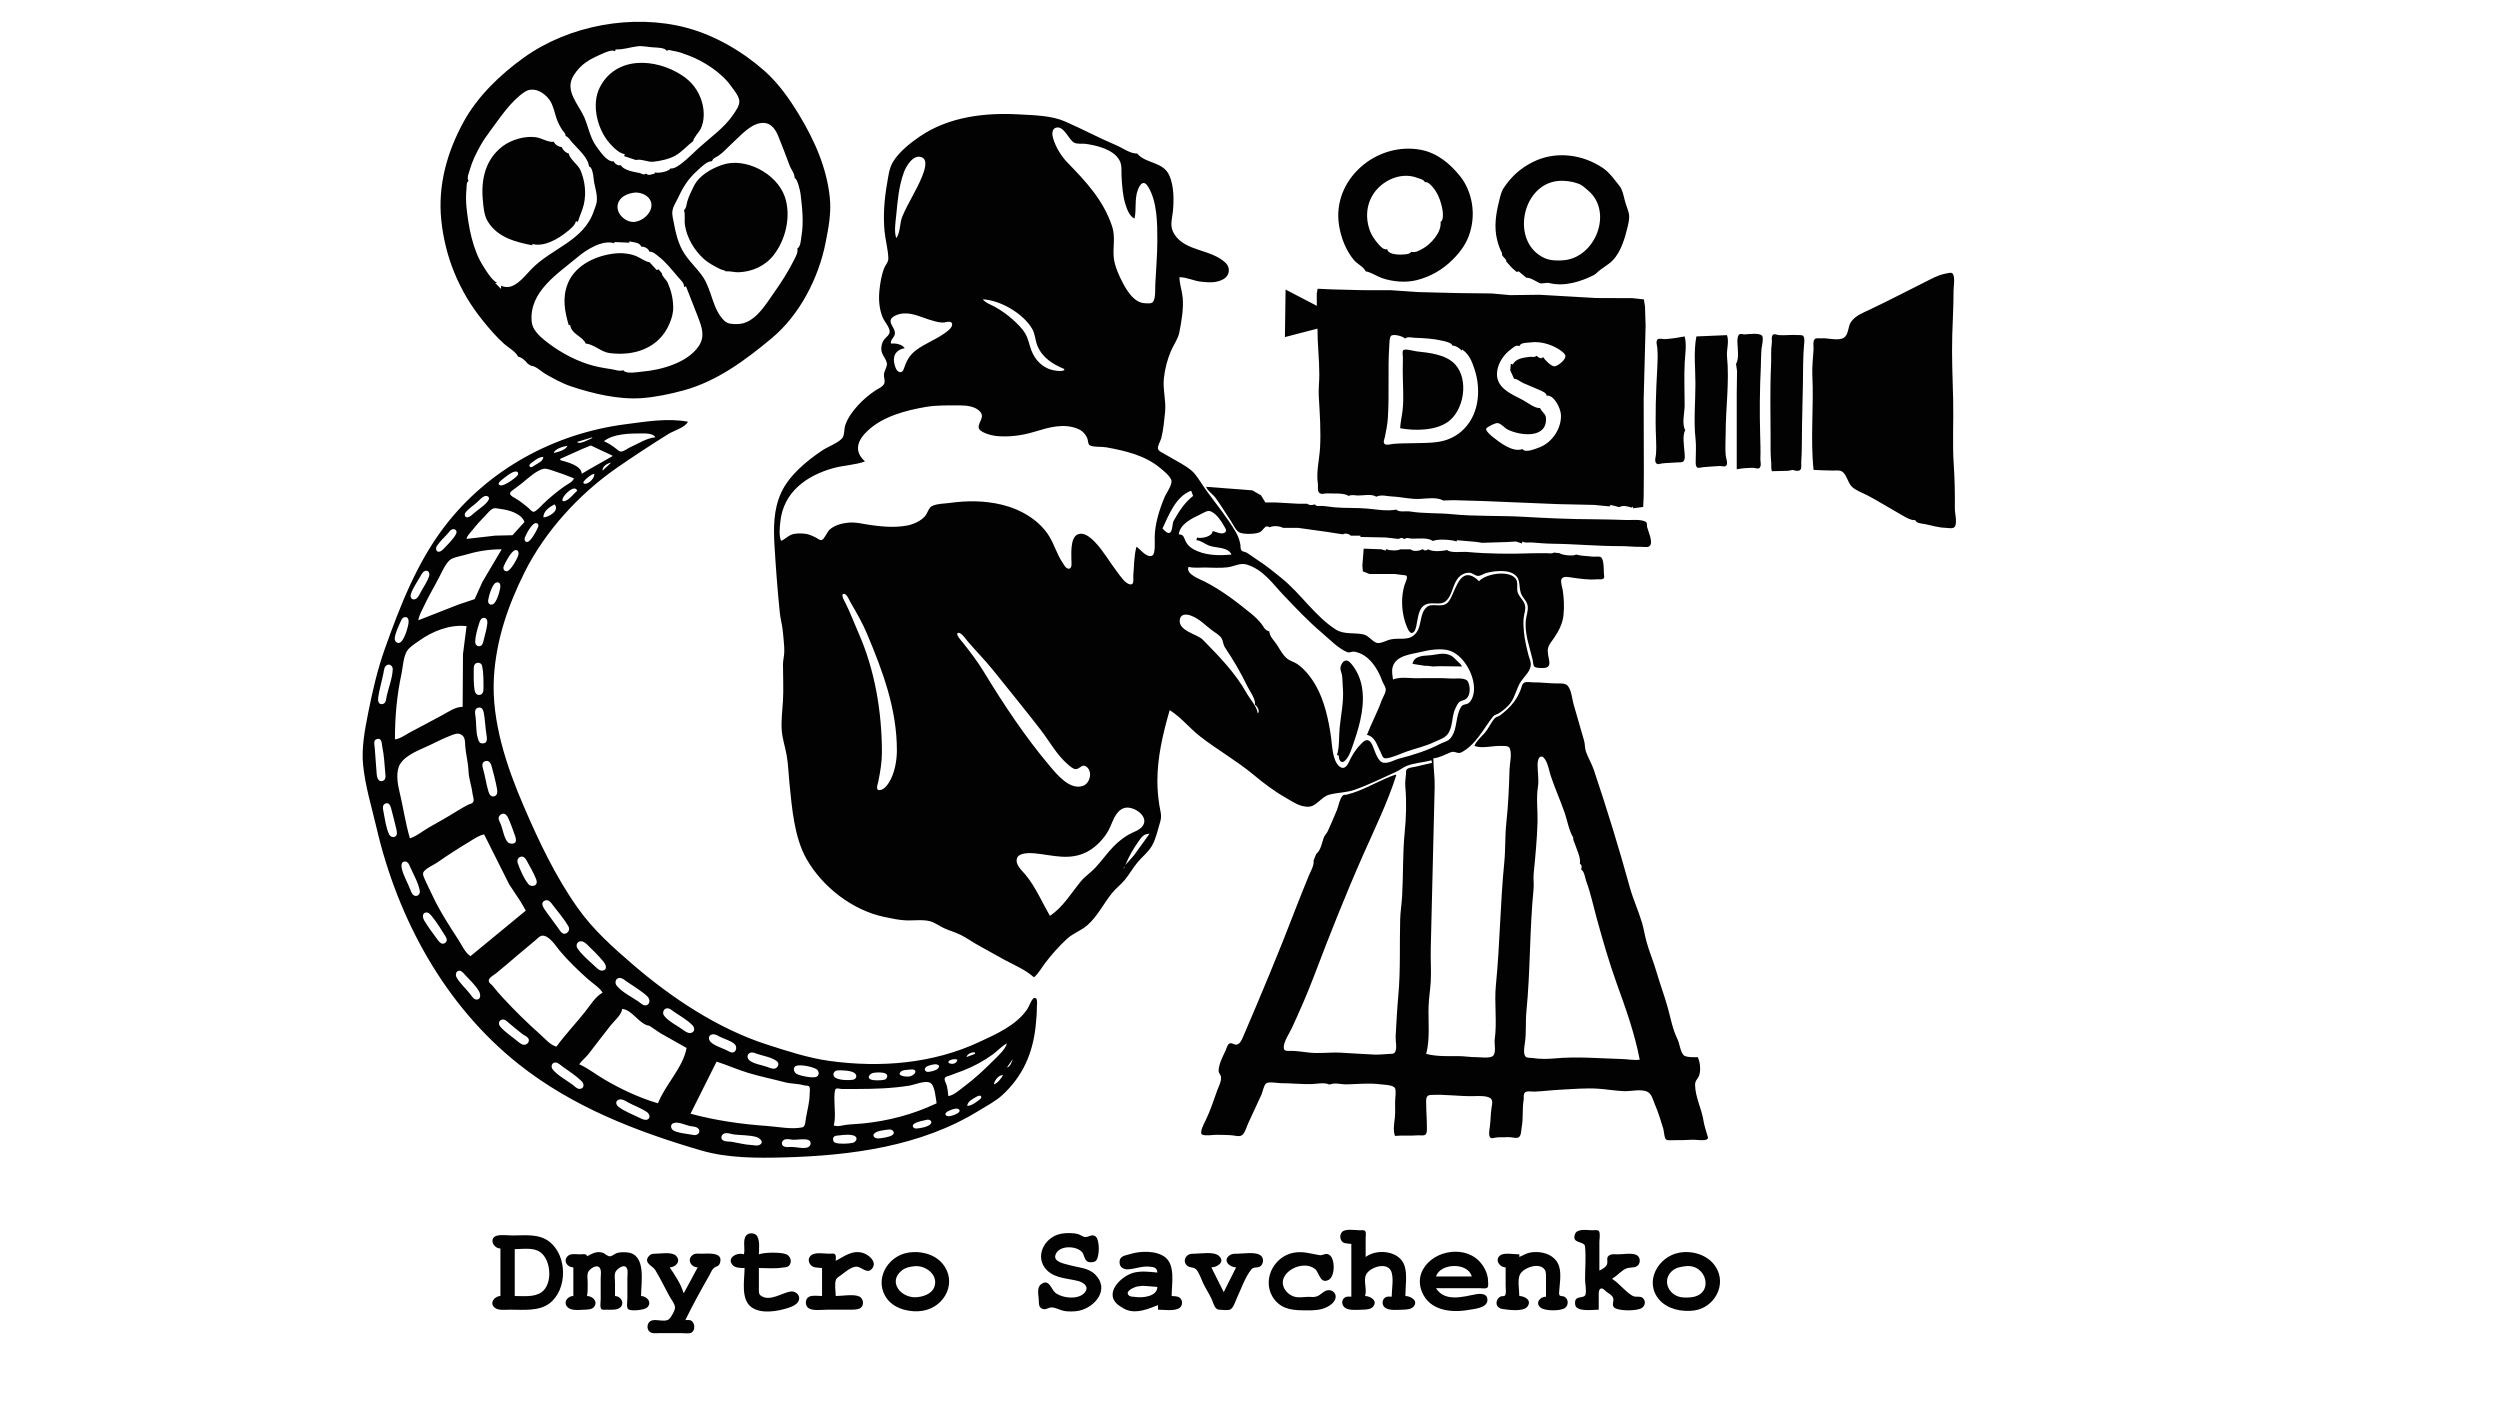 <?xml version="1.0" encoding="UTF-8" standalone="no"?>
<!-- Created with Inkscape (http://www.inkscape.org/) -->

<svg
   version="1.1"
   id="svg1"
   width="1228.8"
   height="691.2"
   viewBox="0 0 1228.8 691.2"
   sodipodi:docname="LOGO_1.svg"
   inkscape:version="1.4 (86a8ad7, 2024-10-11)"
   xmlns:inkscape="http://www.inkscape.org/namespaces/inkscape"
   xmlns:sodipodi="http://sodipodi.sourceforge.net/DTD/sodipodi-0.dtd"
   xmlns="http://www.w3.org/2000/svg"
   xmlns:svg="http://www.w3.org/2000/svg">
  <defs
     id="defs1" />
  <sodipodi:namedview
     id="namedview1"
     pagecolor="#505050"
     bordercolor="#eeeeee"
     borderopacity="1"
     inkscape:showpageshadow="0"
     inkscape:pageopacity="0"
     inkscape:pagecheckerboard="0"
     inkscape:deskcolor="#505050"
     inkscape:zoom="0.43872974"
     inkscape:cx="242.74625"
     inkscape:cy="201.71872"
     inkscape:window-width="2560"
     inkscape:window-height="1494"
     inkscape:window-x="-11"
     inkscape:window-y="-11"
     inkscape:window-maximized="1"
     inkscape:current-layer="g1" />
  <g
     inkscape:groupmode="layer"
     inkscape:label="Image"
     id="g1"
     style="display:inline">
    <path
       style="fill:#020202;stroke:none"
       d="m 254.623,175.301 c 1.794,0.309 3.748,2.081 4.8,3.52 l 1.6,0.96 c 2.168,-0.022 5.135,2.906 7.04,4.009 3.676,2.127 8.441,4.725 12.48,6.071 10.742,3.581 23.203,6.603 34.684,5.84 6.844,-0.455 14.351,-2.064 20.924,-3.867 16.373,-4.489 30.404,-14.936 43.271,-25.689 13.686,-11.436 22.962,-29.55 26.364,-46.844 1.456,-7.398 2.853,-14.4 2.089,-22.08 -1.469,-14.761 -7.631,-28.466 -15.209,-40.96 -4.632,-7.637 -10.074,-15.343 -16.791,-21.316 -10.717,-9.529 -24.442,-17.581 -38.373,-21.289 -26.408,-7.03 -57.832,-1.268 -80,14.64 -11.52,8.267 -22.696,18.949 -29.573,31.484 -8.173,14.898 -12.779,31.249 -11.04,48.32 1.853,18.189 8.73,34.969 20.258,49.28 3.295,4.09 6.796,8.235 10.747,11.716 1.92,1.691 5.78,3.88 6.729,6.204 m 72.96,-150.4 h 0.32 c 0.906,-0.696 1.795,-0.043 2.88,0.098 2.624,0.34 4.881,1.239 7.36,2.151 7.662,2.82 16.608,8.579 21.307,15.324 1.462,2.098 3.381,4.143 3.893,6.747 0.479,2.433 -1.831,5.478 -3.12,7.36 -4.313,6.294 -11.017,10.964 -16.64,16.027 -2.912,2.622 -5.492,5.415 -8.64,7.769 -1.505,1.125 -3.485,2.658 -5.44,2.444 -0.771,1.56 -6.091,2.475 -7.68,1.92 v 0.64 c -1.509,0.063 -2.901,1.259 -4.16,0 h -0.32 c -1.024,0.848 -1.902,-0.147 -3.075,-0.364 -2.513,-0.466 -7.836,-1.334 -9.085,-3.796 -1.38,0.331 -2.971,-0.601 -3.52,-1.92 -3.307,0.486 -6.811,-5.007 -8.533,-7.333 -3.087,-4.17 -3.952,-9.769 -6,-14.427 -2.772,-6.301 -9.857,-13.026 -5.164,-20.48 3.616,-5.743 8.009,-7.993 13.938,-10.587 1.497,-0.655 5.05,-2.324 6.4,-1.253 l 0.32,-0.96 c 3.319,0.31 7.446,-1.141 10.809,-1.511 2.422,-0.267 5.299,0.4 7.751,0.542 1.598,0.092 5.663,0.117 6.4,1.609 m -0.853,-0.427 0.107,0.213 -0.107,-0.213 m -19.627,51.307 -0.32,0.96 5.76,1.92 c 2.78,-0.701 5.753,1.134 8.64,0.827 3.317,-0.353 7.624,-1.263 10.56,-2.88 3.42,-1.884 5.913,-4.935 8.96,-7.227 0.215,-1.806 2.829,-4.265 3.716,-6.08 1.901,-3.892 1.821,-9.011 0.613,-13.12 -1.702,-5.79 -5.021,-10.084 -10.089,-13.333 -12.818,-8.219 -32.142,-9.463 -40.116,6.098 -4.32,8.43 -1.174,20.767 4.871,27.52 1.844,2.06 4.549,4.86 7.404,5.316 m -29.12,-8.96 c 1.483,0.578 2.162,1.903 3.156,3.076 2.679,3.162 8.053,7.597 8.364,11.964 1.474,-0.035 2.142,4.152 2.231,5.44 0.269,3.871 2.076,7.964 1.582,11.84 -0.186,1.459 -0.928,3.077 -1.396,4.48 -4.955,14.866 -20.705,18.266 -30.773,28.729 -3.82,3.969 -8.887,10.975 -14.845,8.071 v 1.6 l -2.88,-2.88 h 0.96 c -3.056,-2.011 -4.883,-5.234 -6.862,-8.32 -5.199,-8.108 -7.245,-19.377 -8.204,-28.8 -0.331,-3.25 -0.324,-6.35 0,-9.6 0.14,-1.407 -0.172,-2.526 0.987,-3.52 -0.926,-1.586 0.043,-3.446 0.516,-5.12 1.275,-4.514 3.184,-8.406 5.484,-12.48 1.304,-2.308 2.908,-4.592 4.489,-6.72 4.818,-6.484 10.207,-14.795 17.031,-19.36 4.41,-2.95 9.738,0.206 12.356,4 1.852,2.685 2.402,6.254 3.467,9.28 0.639,1.817 1.685,3.806 2.747,5.413 0.708,1.071 1.658,1.574 1.591,2.907 m 230.08,413.44 h 0.32 c 2.256,-2.054 3.615,-4.651 5.44,-7.04 3.174,-4.155 6.746,-8.162 10.587,-11.716 3.09,-2.86 7.084,-4.06 10.213,-6.871 4.982,-4.475 7.825,-10.53 11.964,-15.653 1.868,-2.312 4.304,-4.119 6.205,-6.4 2.367,-2.84 4.137,-6.137 6.542,-8.96 2.31,-2.712 5.16,-4.844 6.942,-8 1.916,-3.393 2.93,-8.079 4.036,-11.84 0.871,-2.962 -0.017,-5.127 -0.462,-8 -0.6,-3.872 -0.969,-7.923 -0.969,-11.84 0,-11.931 2.758,-23.483 6.062,-34.88 5.717,3.603 9.755,8.876 15.04,12.987 8.468,6.586 17.958,11.933 26.213,18.809 4.935,4.111 10.112,8.045 15.707,11.218 3.573,2.026 6.534,4.35 10.88,4.471 4.219,0.117 6.498,-4.829 10.56,-5.929 4.211,-1.14 8.329,-0.949 12.551,-2.436 6.915,-2.435 13.724,-5.836 20.409,-8.853 1.769,-0.799 3.337,-2.148 5.12,-2.862 3.699,-1.481 8.288,-1.658 12.16,-2.764 l 0.32,1.28 c -2.69,0.52 -5.331,1.258 -8,1.858 -1.221,0.274 -3.347,0.392 -4.32,1.244 -0.643,0.564 -0.43,1.587 -0.507,2.338 -0.219,2.147 -0.514,4.246 -0.32,6.4 0.661,7.324 0.408,15.09 -0.32,22.4 -1.035,10.399 -0.658,20.917 -1.262,31.36 -0.215,3.717 -0.848,7.484 -0.951,11.2 -0.35,12.609 0.226,25.239 -0.933,37.76 -0.607,6.556 -0.918,13.286 -1.298,19.84 -0.122,2.113 0.798,5.797 -0.24,7.671 -0.636,1.148 -1.869,0.914 -2.969,0.978 -2.461,0.142 -4.875,0.432 -7.36,0.329 -5.559,-0.232 -11.092,-0.66 -16.64,-0.942 -5.341,-0.272 -10.63,0.602 -16,-0.107 -2.463,-0.325 -5.559,-0.731 -8,-0.782 -1.22,-0.025 -3.604,0.508 -3.778,-1.387 -0.265,-2.888 2.832,-7.359 4.018,-9.92 3.887,-8.395 7.612,-16.945 10.898,-25.6 7.574,-19.95 15.518,-40.013 24.142,-59.52 5.658,-12.797 11.98,-25.699 16.24,-39.04 l -0.32,-0.32 c -6.249,2.1 -12.099,5.589 -18.24,7.991 -1.847,0.722 -3.814,1.356 -5.733,1.849 -0.67,0.172 -1.556,-0.049 -2.062,0.507 -1.519,1.666 -2.02,5.18 -2.889,7.253 -1.429,3.41 -2.885,6.89 -4.436,10.24 -0.52,1.124 -1.595,2.082 -1.991,3.209 -0.922,2.622 -1.389,6.076 -3.689,7.991 l -1.28,3.2 c 0.355,2.415 -1.546,5.46 -2.436,7.68 -2.132,5.324 -4.352,10.637 -6.4,16 -8.108,21.23 -16.907,42.161 -25.849,63.04 -0.604,1.412 -1.604,3.733 -3.396,3.787 -1.113,0.034 -2.429,-1.232 -3.44,-0.471 -0.963,0.725 -1.277,2.36 -1.76,3.404 -1.322,2.855 -3.36,6.692 -3.405,9.92 -0.016,1.134 0.968,1.814 1.156,2.88 0.369,2.099 -1.122,4.807 -1.822,6.72 -1.812,4.953 -3.369,9.974 -5.698,14.72 -0.576,1.174 -3.401,6.264 -1.636,7.058 1.666,0.749 5.437,10e-4 7.324,0.071 2.411,0.089 4.963,0.019 7.36,0.258 1.405,0.14 3.412,0.79 4.729,-0.009 1.507,-0.914 2.349,-4.219 3.067,-5.778 l 6.524,-14.08 c 0.675,-1.459 1.155,-4.666 2.356,-5.653 1.242,-1.021 5.68,-0.107 7.324,-0.107 4.993,0 10.03,0.564 15.04,0.436 2.668,-0.069 6.086,-0.944 8.64,0.204 h 0.32 c 2.348,-1.046 5.767,0.012 8.32,-0.053 5.367,-0.137 11.303,-0.747 16.64,-0.018 1.664,0.227 6.303,0.197 7.102,2 0.563,1.27 0.101,4.339 0.036,5.751 -0.127,2.735 0.148,5.581 -0.124,8.32 -0.296,2.98 -1.026,6.401 0.027,9.28 3.759,-0.379 7.462,0.044 11.2,-0.293 1.052,-0.095 3.166,0.417 3.929,-0.507 0.823,-0.996 0.551,-3.128 0.551,-4.32 0,-3.433 -0.32,-6.83 -0.32,-10.24 0,-1.696 -0.488,-4.583 1.92,-4.747 7.186,-0.487 14.507,0.761 21.76,0.542 2.102,-0.063 6.268,-0.27 7.973,1.111 1.161,0.941 0.768,2.755 0.542,4.053 -0.589,3.394 -0.462,6.825 -0.96,10.24 -0.172,1.176 -0.801,4.439 0.48,5.129 0.725,0.39 1.758,-0.085 2.524,-0.178 1.909,-0.232 3.815,-0.025 5.76,-0.196 1.494,-0.131 3.785,0.647 5.111,0.249 1.668,-0.5 1.543,-3.643 1.804,-5.004 0.852,-4.434 0.226,-8.974 0.96,-13.44 0.175,-1.064 -0.161,-2.541 0.427,-3.484 0.801,-1.286 3.543,-0.634 4.818,-0.684 4.261,-0.168 8.527,-0.725 12.8,-0.942 6.044,-0.308 12.537,-0.902 18.56,-0.498 4.31,0.289 8.485,1.038 12.8,1.218 3.311,0.138 8.468,-1.247 11.52,0.338 2.109,1.095 2.666,4 3.52,5.973 1.737,4.012 2.932,7.966 4.213,12.16 0.365,1.196 0.432,4.46 1.333,5.236 0.746,0.642 2.485,0.361 3.413,0.382 3.155,0.073 6.397,-0.083 9.573,-0.222 1.928,-0.084 5.343,0.645 7.031,-0.116 1.066,-0.481 0.419,-1.602 0.187,-2.4 -0.673,-2.309 -1.444,-4.675 -1.822,-7.04 -0.938,-5.87 -3.934,-11.179 -4.089,-17.28 -0.06,-2.35 1.289,-2.861 2.009,-4.8 0.874,-2.353 0.469,-6.817 -0.729,-8.96 -1.502,0.113 -5.96,0.143 -6.942,-0.987 -1.692,-1.946 -1.907,-5.647 -3.049,-7.973 -2.36,-4.809 -3.227,-9.943 -4.631,-15.04 -1.695,-6.152 -3.956,-12.147 -5.733,-18.24 -1.414,-4.849 -3.43,-9.524 -4.773,-14.4 -0.869,-3.154 -1.36,-6.5 -2.293,-9.6 -1.745,-5.798 -4.338,-11.409 -5.956,-17.28 -5.327,-19.34 -11.254,-38.561 -17.644,-57.6 -1.033,-3.077 -2.776,-5.915 -3.876,-8.96 -0.664,-1.838 -0.409,-3.644 -0.933,-5.44 -1.739,-5.963 -3.436,-11.946 -5.164,-17.92 -0.808,-2.792 -0.979,-6.901 -2.96,-9.182 -1.061,-1.221 -3.697,-1.058 -5.165,-1.058 -3.953,0 -7.89,-0.588 -11.84,-0.542 -1.296,0.015 -2.921,-0.433 -4.151,0.107 -1.255,0.551 -1.393,2.176 -1.831,3.316 -0.833,2.167 -1.862,4.225 -3.253,6.08 -1.929,2.572 -4.322,4.763 -6.889,6.711 -0.779,0.592 -1.93,0.673 -2.596,1.387 -1.904,2.041 -3.08,5.077 -4.987,7.262 -1.644,1.884 -4.237,4.057 -5.093,6.4 3.876,1.417 9.085,-0.178 13.12,0.009 1.405,0.065 3.7,-0.319 4.32,1.28 1.116,2.876 -0.077,7.247 -0.16,10.231 -0.245,8.808 -0.625,17.526 -1.573,26.24 -0.704,6.474 -0.369,13.049 -1.013,19.52 -1.993,20.027 -2.117,40.17 -4.107,60.16 -0.884,8.884 0.638,18.001 -0.596,26.88 -0.307,2.213 0.867,6.221 -0.791,7.964 -1.365,1.436 -6.297,0.661 -8.24,0.684 -2.903,0.035 -5.781,-0.507 -8.64,-0.507 -5.122,0 -10.995,0.243 -16,-1.102 1.932,-7.184 0.968,-15.671 1.156,-23.04 0.106,-4.181 0.835,-8.317 1.075,-12.48 0.314,-5.419 -0.142,-10.894 0.01,-16.32 0.735,-26.457 1.184,-52.844 1.92,-79.36 0.131,-4.726 -0.64,-9.378 -0.64,-14.08 2.932,-0.197 5.934,-1.961 8.64,-3.013 1.91,-0.743 3.3,1.054 5.12,0.098 7.159,-3.762 10.787,-11.519 15.511,-17.556 0.776,-0.991 2.032,-1.101 3.049,-1.751 1.955,-1.249 4.234,-3.105 5.609,-4.978 2.394,-3.263 2.988,-7.475 5.138,-10.622 1.62,-2.371 4.737,-5.025 4.827,-8.258 0.044,-1.568 -0.724,-3.009 -1.102,-4.48 -0.977,-3.804 -1.895,-7.61 -2.284,-11.52 -0.213,-2.137 -0.38,-4.923 -0.116,-7.04 0.26,-2.078 1.101,-3.912 0.649,-6.08 -0.509,-2.446 -2.902,-4.07 -3.609,-6.4 -0.663,-2.187 0.538,-5.087 -1.191,-6.969 -3.718,-4.045 -14.618,-2.056 -17.84,1.529 -0.67,-0.74 -1.384,-1.383 -2.24,-1.911 -8.123,-5.014 -9.559,8.996 -13.147,12.444 -3.067,2.948 -7.705,-0.306 -10.453,2.347 -3.319,3.203 -2.253,8.552 -4.711,12.08 -3.384,4.856 -8.011,2.572 -12.969,3.662 -1.777,0.391 -4.971,2.234 -6.72,1.671 -2.35,-0.756 -3.97,-3.542 -6.4,-4.116 -4.473,-1.056 -9.663,0.167 -13.733,-2.444 -10.232,-6.565 -17.214,-17.658 -26.587,-25.209 -3.554,-2.863 -7.363,-6.046 -11.2,-8.489 -1.967,-1.252 -3.811,-2.71 -5.76,-3.956 -0.838,-0.535 -2.082,-0.466 -2.773,-1.218 -0.642,-0.698 -0.4,-1.911 -0.551,-2.782 -0.371,-2.139 -1.088,-4.197 -2.178,-6.08 -4.213,-7.28 -9.587,-13.714 -14.489,-20.48 -1.914,-2.641 -3.705,-5.783 -5.716,-8.249 -2.159,-2.648 -6.529,-5.051 -9.493,-6.711 -2.146,-1.202 -4.266,-2.434 -6.4,-3.653 -0.875,-0.5 -2.046,-0.999 -2.249,-2.116 -0.244,-1.341 1.312,-3.811 1.653,-5.191 1.044,-4.215 1.422,-8.514 1.849,-12.8 0.562,-5.646 -1.198,-11.021 -0.587,-16.64 0.489,-4.496 1.724,-9.291 3.52,-13.44 1.266,-2.926 3.424,-5.8 4.053,-8.96 1.055,-5.298 2.192,-11.868 1.653,-17.28 -0.331,-3.32 -1.573,-6.658 -1.573,-9.92 3.597,0.015 6.996,1.826 10.56,2.213 3.885,0.423 7.668,0.727 11.2,-1.333 2.978,-1.737 3.353,-5.575 0.951,-7.893 -7.125,-6.878 -19.829,-5.531 -25.209,-14.107 -2.492,-3.973 -1.152,-6.945 -0.729,-11.2 0.546,-5.482 0.54,-12.492 -1.707,-17.6 -3.104,-7.058 -11.545,-5.688 -15.867,-10.88 -3.207,0.216 -7.297,-2.796 -10.24,-4.036 -8.56,-3.607 -16.77,-8.039 -25.28,-11.742 -6.696,-2.914 -15.236,-3.017 -22.4,-3.431 -16.8,-0.972 -34.692,1.113 -48.96,10.889 -4.697,3.218 -9.854,7.299 -12.96,12.16 -2.121,3.32 -2.501,7.747 -3.164,11.52 -1.294,7.355 -1.875,15.544 -1.129,23.04 0.427,4.289 1.721,8.863 1.84,13.12 0.055,1.961 -1.368,3.104 -2.036,4.8 -1.372,3.487 -1.996,7.499 -2.364,11.2 -0.435,4.368 -0.058,9.057 1.653,13.12 0.851,2.019 3.262,4.594 3.405,6.72 0.113,1.678 -1.524,2.721 -2.498,3.84 -1.028,1.182 -1.447,2.619 -1.6,4.16 -0.331,3.326 2.101,4.886 2.72,7.68 0.343,1.547 -1.276,3.793 -1.44,5.44 -0.143,1.44 0.648,3.11 0.187,4.48 -0.556,1.652 -3.007,2.634 -4.373,3.529 -3.134,2.053 -6.084,4.592 -8.613,7.351 -2.564,2.797 -5.107,6.262 -6.276,9.92 -0.57,1.786 -0.222,4.928 -1.511,6.276 -2.468,2.58 -6.867,3.982 -9.84,5.991 -7.671,5.185 -16.121,12.099 -20.08,20.693 -3.81,8.272 -3.798,17.121 -3.289,25.92 0.637,11.006 1.502,21.976 2.596,32.96 0.321,3.222 1.287,6.414 1.538,9.6 0.258,3.279 0.767,6.621 0.675,9.92 -0.057,2.05 -0.64,4.01 -0.64,6.08 0,5.947 0.335,11.984 -0.01,17.92 -0.271,4.69 -0.907,9.344 -0.622,14.08 0.257,4.269 1.68,8.292 2.427,12.48 0.805,4.515 0.916,9.223 1.378,13.76 1.23,12.075 2.308,26.661 8.471,37.44 7.833,13.7 22.623,25.175 38.276,28.4 3.478,0.716 7.324,1.581 10.88,1.68 3.644,0.101 7.989,-0.53 11.52,0.418 2.302,0.618 4.551,2.338 6.72,3.342 2.706,1.253 5.656,2.043 8.32,3.369 3.102,1.544 5.911,3.633 8.96,5.271 4.276,2.296 8.503,4.805 12.8,7.102 4.713,2.52 10.055,4.752 14.08,8.338 m -117.44,-392.64 c 1.278,0 2.712,6.259 2.88,7.68 0.824,6.976 1.61,13.806 0.445,20.8 -0.287,1.72 -0.366,5.184 -2.045,6.08 0.511,1.996 -0.965,4.313 -1.849,6.08 -2.63,5.26 -5.819,10.236 -9.2,15.04 -4.437,6.306 -9.943,15.98 -18.391,16 -2.303,0.005 -4.633,0.083 -6.4,-1.609 -5.869,-5.618 -6.053,-14.853 -10.453,-21.431 -3.134,-4.684 -7.643,-8.429 -10.311,-13.44 -2.032,-3.817 -3.267,-8.577 -4,-12.8 -0.368,-2.12 -1.087,-4.224 -0.764,-6.4 0.31,-2.09 1.285,-3.334 2.142,-5.147 2.815,-5.95 5.173,-10.231 10.142,-14.649 1.714,-1.524 4.772,-4.786 7.164,-4.524 0.304,-1.514 1.986,-1.941 3.173,-2.747 2.506,-1.701 4.485,-4.084 6.72,-6.089 4.134,-3.709 9.576,-10.39 15.707,-10.036 3.572,0.207 5.684,3.356 6.907,6.391 1.945,4.829 3.796,9.503 5.573,14.391 0.806,2.218 2.507,3.896 2.56,6.409 m 167.04,19.84 c 1.006,-4.605 -0.09,-9.522 1.609,-14.08 1.111,-2.982 2.888,-5.089 5.049,-1.6 4.493,7.252 4.542,17.974 4.542,26.24 0,7.302 -0.65,14.471 -1.004,21.733 -0.109,2.237 0.252,6.793 -1.12,8.631 -0.786,1.053 -2.795,0.71 -3.955,0.676 -5.175,-0.156 -8.712,-5.882 -10.862,-9.92 -1.9,-3.568 -4.058,-8.426 -4.471,-12.48 -0.533,-5.237 0.912,-10.161 -0.809,-15.36 -4.23,-12.78 -12.747,-21.906 -21.938,-31.36 -3.151,-3.241 -5.708,-7.514 -7.04,-11.84 -0.524,-1.702 -0.844,-4.569 1.28,-5.28 3.962,-1.327 6.341,5.888 8.969,7.289 1.635,0.872 3.982,0.372 5.751,0.622 5.521,0.78 13.537,2.713 16.507,7.929 1.467,2.576 0.939,5.184 1.102,8 0.259,4.475 0.557,9.491 1.911,13.76 0.799,2.52 1.935,5.846 4.48,7.04 m -296,13.12 v -0.64 c 5.827,1.567 12.611,-2.45 16.96,-5.956 1.739,-1.401 3.895,-3 4.48,-5.244 l 0.96,0.32 c 0.779,-2.81 2.293,-5.76 2.933,-8.64 1.242,-5.587 0.546,-11.419 -1.627,-16.658 -1.154,-2.782 -5.426,-5.576 -5.787,-8.302 -1.488,-0.263 -2.954,-1.829 -3.52,-3.2 -1.558,-0.072 -3.215,-1.133 -3.84,-2.56 -2.694,0.396 -5.932,-1.778 -8.64,-2.204 -5.299,-0.834 -12.064,1.105 -16.32,4.258 -8.568,6.347 -10.882,16.324 -9.947,26.427 0.334,3.61 0.539,7.541 2.498,10.756 4.725,7.753 13.642,10.058 21.849,11.644 m 409.6,12.8 c 2.622,0.419 5.417,2.404 8,3.307 5.106,1.785 11.674,2.379 16.96,1.058 6.842,-1.71 12.785,-5.11 17.796,-10.107 3.904,-3.893 6.956,-8.062 8.542,-13.458 1.364,-4.641 1.704,-9.3 0.933,-14.08 -0.767,-4.758 -2.746,-9.666 -5.769,-13.44 -4.928,-6.153 -11.271,-11.46 -19.262,-12.996 -21.941,-4.215 -44.017,14.707 -40.249,37.316 1.018,6.109 3.302,12.058 7.289,16.862 1.566,1.887 4.861,3.377 5.76,5.538 m 69.12,-4.8 2.88,3.2 2.24,1.92 0.96,-0.32 3.84,3.2 c 1.548,-0.31 4.566,1.643 6.4,2.56 1.117,0.558 3.281,-0.38 4.8,0 7.607,1.902 15.675,-0.798 21.76,-3.84 1.227,-0.613 2.064,-1.708 3.2,-2.56 1.41,-1.057 3.034,-2.116 4.48,-3.2 5.029,-3.771 7.294,-10.937 8.64,-16.32 0.6,-2.399 1.668,-5.809 0.96,-8.64 -0.518,-2.073 -1.414,-4.056 -1.92,-6.08 -0.552,-2.209 -1.141,-5.266 -2.56,-7.04 -2.17,-2.712 -4.927,-6.698 -8.32,-8.96 -10.032,-6.688 -23.155,-8.422 -34.24,-2.88 -6.041,3.02 -10.535,7.002 -14.4,12.8 -1.265,1.898 -1.687,4.186 -2.24,6.4 -1.57,6.279 -2.598,12.646 -0.96,19.2 0.477,1.907 1.36,4.613 2.24,6.08 0.217,0.362 0.068,1.275 0.32,1.6 0.831,1.068 2.147,1.97 1.92,2.88 m -299.84,-11.52 c -1.146,-3.135 -0.354,-7.911 -0.027,-11.2 0.725,-7.288 1.242,-14.148 3.76,-21.12 1.095,-3.031 4.61,-9.006 8.738,-7.449 3.425,1.292 1.171,7.097 0.267,9.369 -2.742,6.887 -6.941,12.995 -9.778,19.84 -1.308,3.158 -0.901,7.88 -2.96,10.56 m -104.32,-13.76 c 0.701,2.385 0.076,4.826 0.462,7.387 0.935,6.204 4.514,12.272 9.209,16.533 2.347,2.13 5.424,3.723 8.249,5.129 0.929,0.463 1.829,0.3 2.56,1.031 2.158,-0.181 4.322,0.549 6.4,0.462 6.665,-0.278 12.987,-3.064 17.2,-8.462 5.978,-7.661 8.723,-19.454 5.413,-28.8 -4.03,-11.379 -19.491,-19.519 -30.933,-15.467 -5.276,1.869 -11.091,5.137 -13.707,10.356 -1.199,2.392 -2.387,4.805 -3.182,7.351 -0.501,1.603 -0.35,3.264 -1.671,4.48 m -19.2,-18.24 0.32,0.32 -0.32,-0.32 m 383.36,4.48 c 1.622,-0.15 2.87,1.322 3.884,2.489 2.659,3.059 4.119,7.397 4.782,11.271 0.255,1.486 0.532,5.086 -0.987,5.76 0.702,5.065 -4.869,11.139 -8.96,13.298 -1.798,0.949 -3.344,1.951 -5.44,1.422 -0.494,0.879 -1.87,1.143 -2.88,1.253 -2.353,0.256 -8.374,0.425 -8.96,-2.533 -1.665,0.399 -2.96,-1.026 -4.036,-2.213 -2.188,-2.414 -3.855,-4.896 -4.827,-8.027 -3.034,-9.781 0.994,-19.578 10.462,-24.071 4.079,-1.936 8.921,-2.395 13.12,-0.791 1.353,0.517 3.171,0.758 3.84,2.142 m 65.271,-0.551 c 3.402,-0.351 7.045,0.158 10.249,1.333 1.816,0.666 3.47,2.266 4.898,3.502 12.053,10.441 3.532,32.513 -11.938,34.089 -3.022,0.308 -6.798,0.251 -9.6,-1.013 -16.928,-7.641 -11.391,-36.076 6.391,-37.911 m -454.071,5.742 c 3.956,-0.559 9.093,2.144 8.613,6.649 -0.414,3.887 -4.244,7.075 -7.973,7.662 -4.33,0.681 -9.671,-3.886 -8.542,-8.622 0.866,-3.634 4.542,-5.214 7.902,-5.689 m -2.24,24.569 v -0.64 c 1.731,0.444 5.339,0.473 5.76,2.56 1.825,0.031 3.497,0.777 4.16,2.56 1.491,-0.288 3.038,1.187 4.231,2.098 3.687,2.815 6.87,6.868 9.893,10.409 1.136,1.331 3.098,2.947 2.836,4.773 l 0.96,-0.32 c 1.956,5.006 3.956,9.99 5.884,15.04 1.891,4.952 3.652,9.553 0.364,14.4 -5.517,8.134 -18.332,11.687 -27.689,12.489 -2.016,0.173 -8.185,1.403 -9.28,-0.649 -2.267,0.61 -3.873,-0.237 -6.08,-0.569 -4.011,-0.603 -7.657,-1.228 -11.52,-2.489 -7.667,-2.502 -14.839,-6.62 -21.12,-11.662 -2.694,-2.163 -6.005,-5.34 -6.373,-8.96 -1.522,-14.944 12.785,-23.722 22.693,-32.071 4.141,-3.489 12.195,-8.622 17.92,-6.649 v -0.64 l 7.36,0.32 m -29.76,40.64 0.64,-0.32 c 0.578,4.741 6.172,5.605 7.68,9.28 3.808,0.208 7.563,4.091 11.52,4.631 12.265,1.675 24.403,-2.287 29.573,-14.231 1.226,-2.831 2.013,-5.499 1.911,-8.64 -0.139,-4.279 -1.022,-7.854 -2.756,-11.769 -0.692,-1.562 -2.703,-2.872 -2.809,-4.551 l -1.6,-1.92 -0.96,0.32 -3.52,-3.84 c -1.966,-0.248 -4.224,-1.949 -6.08,-2.8 -2.803,-1.285 -6.604,-1.823 -9.671,-1.609 -9.537,0.666 -20.659,5.372 -24.444,14.969 -2.767,7.014 -1.497,13.637 0.515,20.48 m 611.84,71.04 c 3.211,0.162 6.338,0.32 9.6,0.32 1.404,0 3.232,-0.29 4.471,0.524 2.133,1.402 2.796,5.468 4.711,7.378 1.947,1.941 5.371,3.062 7.778,4.338 5.092,2.699 10.011,5.796 15.04,8.613 1.947,1.091 6.133,3.926 8.32,3.467 0.704,1.683 2.872,1.64 4.48,1.938 3.724,0.689 6.674,1.794 10.56,1.902 1.366,0.038 4.037,0.795 4.693,-0.969 0.888,-2.389 -0.237,-6.11 -0.213,-8.631 0.067,-7.23 -0.057,-14.213 -0.542,-21.44 -0.716,-10.665 -0.022,-21.351 -0.293,-32 -0.265,-10.402 -0.733,-20.961 -0.445,-31.36 0.204,-7.356 0.64,-14.677 0.64,-22.08 0,-2.106 0.83,-6.471 -0.302,-8.284 -0.625,-1.002 -1.954,-0.488 -2.898,-0.338 -2.735,0.437 -5.22,1.478 -7.68,2.702 -10.118,5.036 -20.187,10.336 -30.4,15.182 -3.378,1.603 -6.938,2.869 -9.173,6.098 -1.52,2.196 -1.015,6.29 -3.627,7.778 -2.729,1.555 -7.825,-0.08 -10.88,0.196 -0.949,0.086 -2.605,-0.337 -3.316,0.453 -0.973,1.082 -0.455,3.663 -0.533,5.013 -0.245,4.228 -0.793,8.555 -0.587,12.8 0.749,15.399 -1.023,30.99 0.596,46.4 m -244.16,-80.64 -15.36,-8 -0.32,23.36 16,-4.16 c 0,7.587 0.907,15.156 0.907,22.72 0,3.495 -0.462,7.03 -0.258,10.56 0.483,8.351 1.087,16.914 0.622,25.28 -0.312,5.624 -1.992,12.022 -1.076,17.6 0.208,1.265 -0.334,3.382 0.551,4.4 1.091,1.254 2.696,0.329 4.053,0.427 3.033,0.218 7.949,-0.414 10.56,1.253 1.361,-0.759 3.009,-0.24 4.507,-0.213 2.638,0.048 6.644,-0.919 8.933,0.533 h 0.32 c 1.997,-1.097 5.275,-0.145 7.484,-0.053 4.616,0.192 9.372,1.479 13.956,1.182 3.144,-0.204 8.474,-0.938 11.2,0.791 l 5.12,-0.151 14.4,0.409 36.8,1.52 17.92,0.391 7.36,0.711 h 0.32 l 0.32,-0.64 h 0.32 l 3.84,0.96 h 0.32 c 1.823,-1.011 4.219,-0.227 6.08,0.32 -10e-5,-1.054 0.471,-0.201 0.64,0.32 l 4.898,-0.684 0.231,-5.076 0.089,-11.84 -0.08,-36.16 0.942,-35.84 -0.293,-9.6 -0.551,-3.484 -5.556,-0.604 -17.92,-0.071 -27.84,-1.6 -14.4,0.178 -8.96,-0.818 -16.96,-0.196 -19.52,-0.498 -13.12,-0.907 -14.4,-0.027 -15.04,-0.391 -6.64,-0.302 -0.427,2.32 0.027,6.08 m -124.16,31.04 v 0.64 c -1.522,0.556 -3.216,0.339 -4.8,0.071 -5.497,-0.929 -9.471,-4.86 -11.396,-9.991 -1.008,-2.689 -1.423,-5.451 -2.88,-8 -1.518,-2.654 -3.949,-4.987 -6.205,-7.013 -2.602,-2.337 -5.885,-4.681 -8.96,-6.347 -1.837,-0.995 -4.537,-1.907 -5.76,-3.6 8.739,0.441 19.764,6.98 24.196,14.4 1.582,2.649 1.498,5.852 2.711,8.64 2.534,5.824 7.522,8.859 13.093,11.2 m -78.4,-10.24 c -1.344,-1.967 -4.457,-2.474 -6.72,-2.24 -0.551,-1.873 1.665,-2.904 1.893,-4.8 0.295,-2.451 -2.547,-4.661 -2.08,-6.72 0.373,-1.646 2.895,-2.66 4.347,-2.996 5.197,-1.203 9.613,1.169 14.4,2.676 2.222,0.7 4.377,1.41 6.72,1.502 1.162,0.046 2.362,-0.508 3.52,-0.391 0.795,0.081 1.296,0.635 1.236,1.449 -0.134,1.803 -2.783,3.555 -4.116,4.48 -4.286,2.976 -9.231,4.813 -13.44,7.902 -3.669,2.692 -4.938,5.642 -6.364,9.698 -0.306,0.87 -0.979,1.466 -1.956,1.173 -1.465,-0.439 -1.99,-2.117 -2.364,-3.413 -1.232,-4.259 0.369,-7.44 4.924,-8.32 m 408.64,7.68 v 0.32 l 0.471,3.2 -0.151,10.88 v 37.44 c 2.617,-0.495 5.637,-0.725 8.32,-0.676 0.872,0.016 2.299,0.769 2.969,-0.071 0.958,-1.202 0.277,-3.046 0.329,-4.373 0.152,-3.876 0.01,-7.665 -0.098,-11.52 -0.313,-11.262 -0.217,-22.693 0.329,-33.92 0.139,-2.849 0.055,-5.801 0.338,-8.64 0.165,-1.657 0.976,-4.488 0.444,-6.071 -0.691,-2.058 -7.085,-1.076 -8.791,-1.004 -0.878,0.037 -1.995,-0.599 -2.72,0.142 -0.918,0.938 -0.808,3.148 -0.755,4.347 0.12,2.745 0.817,7.581 -0.684,9.947 m 17.6,52.8 8,-0.196 2.24,-0.444 c 0.954,0.349 2.94,0.846 3.733,-0.044 0.759,-0.852 0.375,-2.435 0.436,-3.476 0.167,-2.883 0.311,-5.729 0.311,-8.64 0,-13.365 0.609,-26.66 0.64,-40 0.01,-3.239 0.23,-6.38 0.471,-9.6 0.084,-1.123 0.412,-3.039 -0.382,-4 -0.588,-0.712 -1.846,-0.434 -2.649,-0.507 -3.054,-0.276 -6.191,0.225 -9.28,0.018 -1.129,-0.076 -2.732,-1.139 -3.36,0.356 -0.444,1.055 -0.032,2.386 -0.196,3.493 -0.538,3.63 -0.202,7.492 -0.382,11.2 -0.568,11.676 -0.222,23.486 -0.222,35.2 0,4.062 -0.099,8.135 0.293,12.16 0.148,1.521 -0.182,3.035 0.347,4.48 m -180.48,-65.28 h 0.32 c 1.116,-1.035 3.332,-0.313 4.8,-0.276 4.384,0.112 9.16,0.439 13.44,1.44 1.214,0.284 4.8,1.058 4.8,2.356 1.978,0.108 3.403,1.233 4.8,2.56 v -0.64 c 3.535,2.243 4.992,6.123 6.222,9.92 3.364,10.382 2.078,23.253 -6.862,30.64 -7.134,5.894 -14.666,5.278 -23.36,5.52 -3.254,0.09 -6.673,0.024 -9.92,0.347 -1.086,0.108 -3.067,0.805 -4.053,0.062 -0.988,-0.743 -0.141,-2.444 0.053,-3.36 0.65,-3.06 1.284,-6.378 1.484,-9.502 0.76,-11.833 -0.099,-23.743 0.693,-35.547 0.08,-1.189 0.025,-3.776 0.818,-4.693 1.072,-1.241 5.971,0.159 6.764,1.173 m 143.36,-0.96 c -1.435,7.589 -0.462,15.676 -0.462,23.36 0,9.054 -0.934,18.156 0.071,27.2 0.365,3.281 0.071,6.892 0.071,10.24 0,0.973 -0.196,2.966 0.747,3.609 0.69,0.471 1.981,-0.068 2.747,-0.133 2.751,-0.233 5.597,-0.453 8.347,-0.587 1.004,-0.049 2.632,0.683 3.289,-0.364 0.749,-1.195 -0.253,-3.47 -0.382,-4.764 -0.354,-3.556 -0.027,-7.306 -0.027,-10.88 0,-12.474 1.898,-25.387 0.667,-37.76 -0.339,-3.407 1.176,-7.27 -0.027,-10.56 l -15.04,0.64 m -5.44,46.08 c -1.859,-2.929 -0.32,-8.767 -0.32,-12.16 0,-7.003 -0.344,-14.148 0.027,-21.12 0.217,-4.079 1.049,-8.801 -0.027,-12.8 -3.223,0.609 -6.333,1.113 -9.6,1.324 -0.943,0.061 -2.998,-0.527 -3.68,0.116 -1.003,0.945 -0.3,2.864 -0.187,4 0.317,3.181 0.195,6.728 0.018,9.92 -0.646,11.633 -1.128,23.786 -0.587,35.493 0.11,2.38 0.128,5.044 -0.089,7.387 -0.106,1.15 -0.704,2.685 -0.044,3.813 0.728,1.246 1.899,0.507 2.969,0.373 2.533,-0.317 5.133,-0.262 7.68,-0.516 0.986,-0.098 2.258,0.224 2.996,-0.622 0.893,-1.024 0.522,-3.264 0.444,-4.524 -0.179,-2.907 -1.157,-8.199 0.4,-10.684 m -69.76,-35.84 h -0.32 c -0.656,1.109 -2.197,0.102 -2.88,-0.64 h -0.32 c -0.888,0.865 -2.005,0.286 -3.2,0.436 -3.014,0.377 -6.73,0.772 -8.32,3.724 l -0.96,-0.32 -0.293,3.2 1.893,4.16 c 1.799,0.121 2.891,1.404 4.48,2.107 2.772,1.225 5.554,2.307 8.32,3.556 1.165,0.526 3.2,1.362 3.2,2.658 3.676,-0.525 6.846,6.212 7.031,9.28 0.407,6.76 -4.345,13.797 -10.551,16.124 -1.699,0.637 -7.099,2.954 -8.32,0.836 -4.812,1.759 -10.951,-3.066 -14.4,-5.76 -0.812,-0.634 -4.153,-3.451 -3.404,-4.373 0.736,-0.908 4.485,-2.822 5.644,-2.631 1.765,0.29 3.222,2.327 4.8,3.138 5.949,3.057 19.603,4.811 18.871,-5.733 -0.143,-2.06 -2.208,-2.951 -2.871,-4.8 -2.589,0.25 -6.123,-2.674 -8.347,-3.858 -5.936,-3.159 -14.126,-6.158 -12.702,-14.702 0.672,-4.034 3.399,-7.899 6.649,-10.284 1.295,-0.95 2.6,-2.396 4.16,-1.556 0.757,-1.924 3.652,-1.601 5.44,-1.849 4.598,-0.639 9.507,0.725 13.44,3.013 1.077,0.627 3.329,2.114 3.733,3.316 0.65,1.931 -3.626,5.331 -5.333,5.431 -1.427,0.084 -4.865,-3.202 -5.44,-4.471 m -70.4,34.88 c 7.089,1.34 17.242,1.232 23.36,-3.031 8.032,-5.597 10.524,-20.738 3.76,-28.258 -4.498,-5.001 -12.824,-5.813 -19.12,-6.498 -1.224,-0.133 -5.737,-1.502 -6.489,-0.507 -0.591,0.783 -0.16,2.381 -0.16,3.289 0,2.384 -0.071,4.777 -0.071,7.164 0,6.092 0.576,12.501 -0.027,18.56 -0.307,3.082 -1.099,6.22 -1.253,9.28 m -129.6,58.24 c -1.263,4.625 -1.104,9.368 -1.573,14.08 -0.124,1.244 0.683,4.531 -1.307,4.444 -2.555,-0.111 -5.135,-4.242 -6.533,-6.044 -3.733,-4.814 -6.824,-10.466 -11.067,-14.844 -1.518,-1.567 -3.821,-3.635 -6.08,-3.964 -6.152,-0.897 -5.44,8.831 -5.44,12.409 0,1.184 0.614,4.729 -1.28,4.729 -1.484,0 -2.452,-2.087 -3.147,-3.129 -2.609,-3.913 -3.87,-8.482 -6.258,-12.48 -4.986,-8.348 -14.269,-13.631 -23.555,-15.867 -8.454,-2.035 -17.047,-2.032 -25.6,-0.844 -2.857,0.397 -5.935,0.257 -8.631,1.502 -1.603,0.741 -2.262,3.608 -3.413,4.942 -2.155,2.496 -5.885,4.141 -9.075,4.702 -5.878,1.034 -11.726,0.549 -17.6,-0.267 -3.768,-0.523 -7.341,-1.566 -11.2,-1.182 -3.139,0.312 -6.89,1.32 -9.209,3.564 -1.05,1.017 -2.461,4.527 -3.671,4.933 -0.946,0.318 -2.03,-0.676 -2.8,-1.084 -1.596,-0.846 -3.63,-1.776 -5.44,-1.973 -2.131,-0.232 -5.054,-0.305 -7.04,0.587 -1.716,0.771 -3.027,2.288 -4.8,2.907 -1.048,-2.866 -0.65,-6.303 -0.347,-9.28 1.481,-14.546 12.621,-22.672 25.947,-26.436 5.044,-1.425 10.885,-1.532 15.68,-3.324 -5.8,-5.213 -3.589,-10.607 1.6,-15.351 7.485,-6.842 18.439,-9.717 28.16,-11.404 5.702,-0.99 11.508,-0.764 17.28,-0.764 3.003,0 6.924,0.484 9.2,2.693 3.03,2.941 -0.556,5.288 -0.356,8.187 0.165,2.378 6.553,3.946 8.436,4.133 6.402,0.637 12.716,-0.19 18.88,-2.044 6.981,-2.101 14.561,-4.498 21.76,-1.316 2.041,0.903 3.547,2.612 4.356,4.667 0.409,1.04 0.219,2.941 1.431,3.413 2.206,0.86 5.577,0.433 7.973,0.871 9.195,1.682 18.889,3.918 26.24,10.044 1.883,1.569 4.472,3.548 5.529,5.831 0.979,2.114 -2.43,6.632 -3.262,8.64 -2.485,5.997 -4.827,13.277 -4.827,19.84 0,1.653 0.376,7.802 -1.04,8.729 -2.621,1.715 -6.117,-3.105 -7.92,-4.249 m -220.48,-61.44 c -10.015,-1.894 -20.821,-0.03 -30.72,1.253 -34.99,4.536 -67.618,22.232 -89.147,50.587 -13.439,17.7 -21.62,38.805 -29.005,59.52 -3.735,10.477 -6.198,21.169 -8.329,32 -1.594,8.103 -3.285,16.92 -2.453,25.28 1.052,10.57 4.219,20.74 6.622,31.04 10.427,44.686 33.491,87.227 69.831,116.08 26.433,20.987 57.93,33.158 89.92,42.489 12.879,3.756 27.616,3.722 40.96,3.351 32.522,-0.903 66.945,-5.415 95.36,-22.978 3.861,-2.386 8.202,-4.61 11.564,-7.707 9.975,-9.187 14.865,-20.42 16.302,-33.636 0.353,-3.242 0.613,-6.288 0.613,-9.6 0,-1.113 0.307,-2.767 -0.107,-3.813 -0.316,-0.801 -1.126,-0.912 -1.707,-0.302 -1.287,1.351 -1.937,3.818 -3.04,5.396 -5.484,7.845 -15.205,12.082 -23.627,16 -22.855,10.634 -48.625,12.621 -73.28,9.253 -10.552,-1.441 -20.925,-4.87 -31.04,-8.124 -23.85,-7.674 -46.765,-22.919 -65.6,-39.138 -10.009,-8.619 -19.542,-17.068 -27.235,-27.911 -11.011,-15.52 -19.171,-32.851 -26.658,-50.24 -8.35,-19.393 -15.815,-41.663 -14.578,-63.04 1.067,-18.432 6.887,-35.374 15.12,-51.84 10.028,-20.056 26.73,-38.298 45.031,-51.049 8.368,-5.831 16.992,-11.451 25.627,-16.844 2.496,-1.559 8.431,-3.281 9.573,-6.027 m 401.92,3.84 0.32,0.32 -0.32,-0.32 m -417.92,3.84 c -4.045,0.221 -8.795,3.313 -12.48,4.933 -1.319,0.58 -2.969,2.088 -4.48,2.036 -0.976,-0.034 -1.828,-1.024 -2.56,-1.573 -1.787,-1.341 -3.678,-2.653 -5.76,-3.476 4.577,-3.758 12.966,-3.84 18.56,-3.84 1.891,0 5.841,-0.061 6.72,1.92 m -31.04,0 v 0.32 c -1.391,0.678 -6.603,3.513 -7.36,1.92 l 7.36,-2.24 m 9.92,8.96 v 0.32 l -10.88,6.16 -4.16,2.48 c -0.226,-4.135 -7.177,-5.739 -10.56,-6.72 v -0.64 l 10.88,-4.88 4.16,-1.68 4.16,1.991 6.4,2.969 m -22.08,-4.8 c -0.762,2.042 -4.68,3.1 -6.72,3.52 0.37,-1.984 4.85,-3.292 6.72,-3.52 m -11.84,5.44 c -0.156,2.18 -2.495,3.022 -4.16,4.089 -0.554,0.355 -1.708,1.357 -2.4,0.8 -0.881,-0.71 0.247,-1.609 0.8,-2.009 1.75,-1.264 3.545,-2.843 5.76,-2.88 m 33.28,2.88 -4.16,3.84 c -0.35,-1.854 2.422,-3.716 4.16,-3.84 m -18.24,7.68 c -0.705,1.889 -3.211,2.851 -4.8,3.991 -3.538,2.539 -7.116,5.459 -10.24,8.489 -0.871,0.845 -3.629,3.947 -4.8,3.947 -0.948,0 -1.88,-1.353 -2.56,-1.902 -1.934,-1.563 -3.932,-3.267 -6.08,-4.524 -0.89,-0.521 -2.556,-1.244 -2.889,-2.32 -0.255,-0.824 0.772,-1.498 1.316,-1.92 1.59,-1.235 3.308,-2.364 4.844,-3.653 2.486,-2.085 6.966,-6.102 10.178,-6.764 1.553,-0.321 3.35,0.455 4.791,0.916 3.448,1.101 6.883,2.346 10.24,3.742 m -28.489,-3.369 c 1.243,0.077 1.289,1.285 0.613,2.062 -1.239,1.424 -6.379,5.165 -8.276,4.747 -1.704,-0.376 -0.47,-1.803 0.311,-2.409 1.562,-1.212 5.323,-4.526 7.351,-4.4 m 38.409,1.129 c 0.603,1.748 -2.567,5.039 -4.471,4.916 -1.951,-0.126 0.132,-2.102 0.631,-2.489 0.441,-0.342 0.845,-0.726 1.28,-1.076 0.807,-0.649 1.565,-1.096 2.56,-1.351 m 300.8,6.4 c 0.862,2.218 3.271,3.545 4.649,5.44 2.681,3.688 5.077,7.722 7.618,11.52 1.085,1.623 2.472,4.868 4.382,5.6 2.206,0.846 7.455,0.723 9.591,-0.187 1.966,-0.837 2.662,-4.028 4.8,-2.533 h 0.32 c 1.761,-0.814 4.711,-0.617 6.4,0.32 h 0.32 7.04 l 14.4,2.009 7.68,1.191 c 0.978,-0.686 3.102,-0.321 3.84,0.64 h 4.8 v 0.64 l 12.48,0.267 6.08,0.693 h 0.32 c 1.051,-0.662 1.509,-0.662 2.56,0 h 0.32 c 1.338,-0.843 2.061,-0.181 3.52,-0.133 2.993,0.097 7.7,-0.657 10.24,1.093 h 0.32 c 2.359,-1.051 9.005,-0.589 11.52,0.32 v -0.64 l 9.28,0.8 3.2,0.48 12.48,-0.391 4.16,-0.249 2.88,0.96 0.32,-0.96 c 1.426,0.881 2.879,0.349 4.48,0.471 3.569,0.273 6.971,0.59 10.56,0.631 11.06,0.128 22.277,1.224 33.28,1.173 3.277,-0.015 6.588,0.415 9.92,0.338 1.07,-0.025 2.846,0.342 3.813,-0.116 2.71,-1.282 -0.351,-7.597 -0.8,-9.538 -0.206,-0.891 0.176,-2.243 -0.809,-2.72 -2.643,-1.279 -6.41,-0.721 -9.244,-0.8 -5.446,-0.151 -10.888,-0.361 -16.32,-0.373 -11.454,-0.026 -23.112,-0.555 -34.56,-1.218 -11.591,-0.671 -23.292,-0.109 -34.88,-1.262 -6.894,-0.686 -13.98,-0.239 -20.8,-1.36 -1.944,-0.32 -5.239,0.574 -6.72,-0.907 -4.549,0.86 -9.545,-0.059 -14.08,-0.489 -5.387,-0.511 -10.9,-0.138 -16.32,-0.64 -1.986,-0.184 -4.148,-0.599 -6.08,-0.684 -1.41,-0.062 -2.557,0.478 -3.52,-0.747 -1.503,0.417 -2.477,0.55 -3.84,-0.32 h -4.16 l -11.2,-0.631 -5.111,0.009 -2.151,-3.511 -4.258,-2.444 -6.08,-0.489 -16.64,-1.253 m -309.12,1.92 c -0.902,0.747 -1.706,1.72 -2.56,2.56 -0.513,0.505 -1.028,0.997 -1.573,1.467 -0.721,0.621 -3.825,2.312 -3.013,-0.178 0.636,-1.953 5.858,-7.181 7.147,-3.849 m 301.76,0 0.96,2.56 c -4.179,3.248 -6.96,7.609 -9.52,12.16 -0.773,1.375 -0.539,5.002 -1.787,5.849 -1.291,0.877 -2.97,-1.249 -3.733,-2.009 3.025,-6.544 6.603,-15.858 14.08,-18.56 m -347.2,2.667 c 1.144,-0.368 2.64,0.427 1.938,1.742 -1.348,2.525 -4.946,4.604 -7.058,6.471 -0.902,0.798 -1.973,1.914 -3.2,2.16 -1.512,0.303 -1.922,-1.314 -1.12,-2.356 1.437,-1.865 3.839,-3.382 5.6,-4.951 1.102,-0.982 2.403,-2.604 3.84,-3.067 m 34.24,4.053 c 2.886,2.841 -2.798,6.4 -5.44,6.4 0,-3.057 2.879,-5.055 5.44,-6.4 m 525.44,0.96 0.32,0.32 -0.32,-0.32 m -540.16,7.68 -5.893,6.516 -8.507,0.204 -14.08,1.6 c 0.3,-1.7 1.826,-2.952 2.871,-4.284 2.081,-2.654 4.336,-5.163 6.729,-7.556 1.001,-1.001 2.141,-2.63 3.52,-3.093 1.102,-0.37 2.414,0.085 3.52,0.213 3.988,0.462 10.289,2.158 11.84,6.4 m 338.24,4.48 c -0.202,2.78 -5.399,3.775 -7.68,3.2 l -0.32,1.28 c 2.517,0.264 3.75,1.635 5.955,2.56 3.405,1.428 9.436,0.536 11.325,4.48 -6.146,0.646 -13.371,0.54 -18.88,-2.711 -1.538,-0.908 -2.564,-1.806 -3.458,-3.369 -1.099,-1.922 -0.852,-3.783 -3.582,-3.84 0.526,-5.077 6.601,-7.917 10.88,-9.938 1.584,-0.748 3.332,-2.15 5.12,-1.227 2.812,1.452 4.665,4.35 6.196,7.004 0.439,0.761 1.546,2.217 0.738,3.04 -1.608,1.637 -4.622,-0.206 -6.293,-0.48 m -332.48,-3.92 c 1.073,0.138 1.294,1.199 0.916,2.027 -0.694,1.516 -3.747,7.737 -5.707,7.218 -0.916,-0.243 -1.086,-1.317 -0.809,-2.098 0.576,-1.622 3.61,-7.403 5.6,-7.147 m -41.28,3.067 c 1.424,-0.476 2.578,0.771 1.938,2.133 -1.151,2.45 -3.924,5.081 -5.787,7.04 -0.679,0.714 -1.516,1.683 -2.551,1.831 -1.595,0.228 -1.85,-1.766 -1.173,-2.791 1.425,-2.16 3.576,-4.167 5.324,-6.08 0.664,-0.726 1.273,-1.807 2.249,-2.133 m 378.88,0.853 0.32,0.32 -0.32,-0.32 m 119.68,5.12 0.32,0.32 -0.32,-0.32 m -50.56,3.52 -0.64,8.32 0.231,2.844 3.289,1.316 h 12.48 l 5.12,0.64 c 1.858,0.232 -0.057,3.6 -0.418,4.8 -1.686,5.603 -1.504,12.044 0.142,17.6 0.352,1.189 1.903,6.176 3.485,5.938 1.527,-0.23 1.975,-2.482 2.231,-3.698 0.601,-2.851 0.922,-7.109 3.004,-9.209 3.381,-3.409 8.163,-0.071 11.387,-2.711 3.455,-2.829 3.312,-8.801 6.729,-12.071 1.392,-1.332 3.814,-2.35 5.76,-1.778 1.194,0.351 2.226,1.467 3.52,1.413 1.327,-0.055 2.571,-1.064 3.84,-1.413 3.499,-0.964 9.444,-1.644 12.8,0.027 4.561,2.27 3.053,5.801 4.267,9.742 0.697,2.263 3.066,3.923 3.387,6.4 0.328,2.528 -0.664,4.601 -0.907,7.04 -0.395,3.971 0.382,8.351 1.449,12.16 0.686,2.449 1.234,4.922 1.911,7.36 0.25,0.899 0.13,2.67 0.88,3.298 0.832,0.696 2.706,0.641 3.733,0.667 6.682,0.17 1.76,-5.777 3.004,-10.044 0.547,-1.875 1.872,-3.213 2.933,-4.8 2.284,-3.414 4.182,-7.044 4.596,-11.2 0.408,-4.098 0.24,-8.079 -0.364,-12.16 -0.194,-1.31 -1.216,-4.299 -0.658,-5.44 0.898,-1.837 3.897,-0.987 5.529,-0.764 3.816,0.521 8.012,1.163 11.84,0.791 0.933,-0.091 2.338,0.275 3.164,-0.258 0.816,-0.526 0.415,-1.541 0.364,-2.329 -0.123,-1.898 0.081,-6.855 -1.396,-8.213 -0.726,-0.668 -3.321,-0.209 -4.373,-0.356 -2.725,-0.379 -5.373,-0.259 -8,-1.031 -0.95,0.95 -6.965,0.313 -8,-0.64 l -2.88,-0.32 c -0.817,0.681 -2.106,0.32 -3.2,0.32 -2.558,0 -5.15,-0.052 -7.68,0.036 -10.388,0.361 -21.264,0.315 -31.68,-0.649 -2.367,-0.219 -8.269,0.664 -9.92,-0.987 -2.371,0.638 -7.184,1.01 -9.28,-0.32 -1.055,0.667 -1.592,0.857 -2.56,0 h -0.32 c -1.369,0.868 -4.554,1.206 -5.76,0 h -3.2 -1.92 c -0.774,0.774 -5.721,0.679 -6.4,0 h -0.32 -0.32 v 0.64 l -2.24,-0.64 -8.64,-0.32 m -423.68,0.32 -9.449,15.973 -3.831,8.516 -7.84,2.622 -19.84,7.769 c 0.249,-2.282 1.536,-4.341 2.48,-6.4 2.425,-5.291 5.437,-10.203 8.062,-15.387 1.15,-2.271 3.136,-6.599 5.262,-8.071 1.616,-1.119 4.692,-1.578 6.596,-2.142 6.391,-1.893 11.886,-2.88 18.56,-2.88 m 6.72,0.409 c 1.478,-0.21 1.782,1.356 1.449,2.471 -0.516,1.729 -3.733,7.697 -5.618,7.893 -1.424,0.148 -2.031,-1.312 -1.556,-2.453 0.74,-1.776 3.725,-7.628 5.724,-7.911 m 418.56,90.791 c 4.185,1.02 4.809,5.034 6.658,8.32 0.664,1.181 0.887,3.42 2.693,3.236 3.159,-0.323 7.125,-2.271 10.169,-3.342 4.442,-1.563 9.184,-2.583 13.44,-4.622 2.277,-1.091 5.141,-1.85 6.711,-3.911 2.758,-3.62 1.851,-8.896 3.867,-12.8 0.522,-1.011 1.029,-2.319 1.929,-3.049 0.986,-0.8 2.488,-0.779 3.396,-1.591 2.092,-1.872 1.922,-5.845 0.907,-8.16 -1.098,-2.503 -5.968,-1.603 -8.169,-1.751 -5.944,-0.399 -11.963,-0.112 -17.92,-0.169 -3.772,-0.036 -7.215,-0.73 -10.88,0.64 -0.216,-2.059 -0.744,-3.991 -0.169,-6.08 1.617,-5.87 9.105,-6.259 13.929,-7.476 4.062,-1.025 10.375,-1.997 14.4,-0.516 7.228,2.66 12.936,13.595 11.44,21.111 -0.296,1.487 -1.174,3.75 -2.489,4.596 -1.237,0.795 -2.719,0.405 -3.609,1.813 -2.88,4.558 -1.685,10.57 -4.924,15.031 -1.48,2.037 -3.498,2.159 -5.538,3.236 -5.973,3.152 -13.217,5.449 -19.84,7.12 -2.449,0.618 -5.42,2.581 -8,2.044 -2.702,-0.562 -4.069,-5.646 -5.022,-7.92 -0.533,-1.272 -1.343,-3.143 -2.978,-3.147 -1.287,-0.003 -2.348,1.357 -3.173,2.178 -2.421,2.408 -4.271,5.508 -5.724,8.649 -0.907,1.958 -2.417,3.816 -4.507,2.187 -3.579,-2.79 -3.666,-10.275 -4.222,-14.347 -1.148,-8.407 -3.284,-18.146 -7.511,-25.529 -2.239,-3.911 -5.349,-7.956 -9.102,-10.542 -1.725,-1.188 -3.769,-1.498 -5.413,-3.04 -1.923,-1.804 -3.127,-4.132 -4.516,-6.329 -1.361,-2.153 -3.686,-4.069 -3.831,-6.72 -2.162,-0.382 -2.756,-2.283 -3.973,-3.831 -1.337,-1.7 -3.385,-3.611 -5.058,-4.969 -7.19,-5.836 -14.363,-11.37 -22.649,-15.609 -2.467,-1.262 -9.593,-3.727 -8,-7.271 2.531,0.681 5.392,0.296 8,0.32 3.657,0.034 7.559,0.348 11.2,-0.107 3.199,-0.4 6.261,-2.403 9.6,-1.298 8.084,2.676 12.16,8.954 17.724,14.809 5.984,6.296 12.464,13.177 19.111,18.764 3.56,2.993 8.06,7.774 12.444,9.449 1.028,0.393 1.857,-0.297 2.88,-0.276 1.768,0.038 3.984,1.019 5.44,1.956 4.133,2.66 7.165,7.857 8.747,12.382 0.45,1.289 1.473,2.518 1.733,3.84 0.348,1.768 -1.357,4.115 -1.947,5.76 -2.073,5.777 -5.023,11.251 -7.253,16.96 m -463.031,-80.534 c 1.704,-0.588 2.508,1.02 2.08,2.453 -0.882,2.956 -3.119,5.878 -4.507,8.64 -0.526,1.048 -1.188,2.383 -2.382,2.773 -1.707,0.558 -2.525,-0.993 -2.089,-2.453 0.844,-2.825 3.132,-6.059 4.596,-8.64 0.531,-0.937 1.217,-2.399 2.302,-2.773 m 34.898,5.76 c 1.924,-0.737 2.363,0.966 2.142,2.453 -0.28,1.892 -1.835,7.561 -3.769,8.213 -1.575,0.531 -2.358,-0.748 -2.169,-2.133 0.252,-1.848 1.942,-7.824 3.796,-8.533 m 170.889,5.476 c 1.558,-0.282 2.874,3.312 3.485,4.338 2.953,4.964 5.818,10.032 8.062,15.36 7.767,18.435 14.658,36.924 14.658,57.28 0,5.027 -1.151,11.379 -3.849,15.68 -0.979,1.561 -2.48,3.543 -4.471,3.804 -2.409,0.316 -1.1,-2.813 -0.836,-4.124 0.965,-4.791 1.796,-9.497 1.796,-14.4 0,-19.728 -3.411,-40.4 -11.44,-58.56 -2.17,-4.907 -4.001,-9.904 -6.409,-14.72 -0.341,-0.682 -2.596,-4.368 -0.996,-4.658 m 202.204,54.578 c 1.127,0.554 2.716,3.332 1.28,4.16 0.045,-2.886 -3.859,-7.192 -5.262,-9.724 -5.592,-10.094 -13.502,-18.151 -21.627,-26.436 -2.818,-2.874 -12.17,-4.271 -11.333,-9.92 0.415,-2.803 3.165,-2.779 5.262,-2.027 4.356,1.563 6.934,4.561 10.56,7.28 1.477,1.108 3.851,2.398 4.764,4.036 0.792,1.42 0.655,2.988 1.645,4.462 4.14,6.173 7.69,12.224 10.898,18.889 1.228,2.552 4.276,6.382 3.813,9.28 m -417.92,-43.111 c 1.739,-0.296 2.033,1.478 1.893,2.791 -0.227,2.132 -2.309,9.629 -4.773,9.876 -1.387,0.139 -2.177,-1.307 -2.009,-2.516 0.357,-2.57 1.833,-5.629 2.889,-8 0.431,-0.967 0.83,-1.952 2,-2.151 m 38.72,0.338 c 1.647,-0.162 2.016,1.508 1.893,2.773 -0.278,2.859 -1.233,5.541 -1.831,8.32 -0.243,1.131 -0.611,2.655 -1.982,2.836 -1.344,0.177 -2.177,-0.962 -2.142,-2.196 0.083,-2.965 1.111,-6.481 2.018,-9.28 0.331,-1.021 0.804,-2.331 2.044,-2.453 m -8.32,4.053 -1.751,13.76 -0.169,25.92 c -3.516,0.015 -6.617,2.223 -9.6,3.867 -5.403,2.977 -10.885,5.775 -16.32,8.693 -2.287,1.228 -4.745,3.121 -7.36,3.44 0,-10.85 0.896,-21.423 3.173,-32 0.748,-3.474 0.884,-8.434 2.791,-11.493 1.227,-1.968 4.024,-3.623 5.875,-4.951 6.742,-4.838 15.11,-8.102 23.36,-7.236 m 241.636,3.333 c 1.523,-0.392 3.986,3.36 4.836,4.347 4.084,4.743 8.487,9.184 12.409,14.08 7.768,9.699 15.626,19.29 23.227,29.12 4.488,5.805 7.898,12.375 13.573,17.209 0.974,0.83 2.736,2.494 4.16,2.178 1.911,-0.425 2.905,-2.813 5.049,-0.996 2.947,2.499 1.439,8.048 -1.849,9.236 -6.523,2.356 -12.97,-5.692 -16.622,-10.027 -11.92,-14.146 -22.634,-30.285 -32.213,-46.08 -3.034,-5.003 -6.736,-9.804 -10.364,-14.4 -0.491,-0.621 -3.921,-4.225 -2.204,-4.667 m 223.325,15.227 6.08,0.96 h 1.28 l 2.56,0.32 3.84,-0.133 10.56,0.133 c -0.514,-1.135 -1.342,-1.721 -2.24,-2.569 -1.019,-0.963 -1.929,-2.135 -3.2,-2.782 -3.676,-1.872 -7.088,-0.317 -10.88,-0.098 -3.031,0.175 -7.396,0.383 -8,4.169 m -37.12,44.8 0.96,0.32 c -0.329,1.533 0.869,4.185 2.729,2.676 2.486,-2.017 3.725,-6.819 4.738,-9.716 3.02,-8.641 5.651,-18.993 3.529,-28.16 -0.791,-3.419 -2.433,-6.9 -4.658,-9.609 -0.882,-1.074 -2.176,-2.578 -3.751,-1.68 -0.926,0.528 -1.773,2.251 -1.867,3.289 -0.107,1.189 0.638,2.627 0.809,3.84 0.275,1.945 0.19,3.828 0.364,5.76 0.611,6.767 -0.889,13.231 -1.547,19.84 -0.436,4.384 -0.016,9.303 -1.307,13.44 m -422.4,-45.333 c 1.024,-0.128 1.991,0.496 2.204,1.493 0.731,3.418 0.675,7.391 0.675,10.88 0,1.464 -0.087,3.159 -1.92,3.431 -1.54,0.229 -2.295,-1.188 -2.489,-2.471 -0.498,-3.302 -0.399,-6.896 -0.391,-10.24 0,-1.371 0.246,-2.884 1.92,-3.093 m -44.16,0.96 c 1.252,-0.376 2.478,0.924 2.445,2.133 -0.117,4.225 -1.996,8.995 -2.951,13.12 -0.334,1.444 -0.196,3.703 -2.053,4.08 -1.996,0.405 -2.376,-1.631 -2.169,-3.12 0.57,-4.105 1.821,-8.085 2.613,-12.16 0.288,-1.483 0.35,-3.523 2.115,-4.053 m 44.48,21.093 c 1.938,-0.412 2.491,1.278 2.756,2.8 0.608,3.503 0.706,7.064 1.28,10.56 0.22,1.34 0.601,3.765 -1.156,4.124 -2.377,0.487 -2.676,-0.976 -3.2,-2.844 -0.918,-3.276 -0.566,-6.891 -1.031,-10.24 -0.213,-1.537 -0.762,-3.951 1.351,-4.4 m -33.6,64.24 c -2.269,-7.716 -3.345,-15.583 -5.218,-23.36 -0.939,-3.899 -1.847,-9.803 0.578,-13.44 3.087,-4.631 10.106,-6.868 14.88,-9.244 3.234,-1.61 6.547,-3.211 9.92,-4.516 1.508,-0.583 3.238,-1.339 4.8,-0.551 2.43,1.226 2.054,3.721 2.249,5.991 0.348,4.063 1.439,8.041 1.591,12.16 0.133,3.603 1.553,7.264 1.947,10.88 0.127,1.162 0.953,3.058 0.382,4.151 -0.521,0.999 -1.758,1.008 -2.649,1.484 -1.758,0.94 -3.63,1.958 -5.316,3.022 -4.527,2.859 -9.228,5.475 -13.884,8.116 -2.996,1.699 -5.982,4.281 -9.28,5.307 m -16,-48.871 c 2.409,-0.415 2.116,2.594 2.445,4.071 0.892,4.017 1.015,8.389 1.422,12.48 0.155,1.56 0.566,3.769 -1.627,4.196 -1.77,0.344 -2.469,-1.913 -2.551,-3.236 -0.274,-4.378 -0.724,-8.738 -0.978,-13.12 -0.087,-1.497 -0.955,-4.005 1.289,-4.391 m 587.84,48.551 c -0.393,0.603 0.551,2.371 0.818,3.2 0.823,2.556 3.049,6.999 2.382,9.6 1.132,0.604 0.937,1.757 0.64,2.88 1.649,0.887 1.888,4.067 2.515,5.76 2.161,5.834 3.417,11.931 5.067,17.92 2.952,10.718 6.032,21.54 9.787,31.973 4.527,12.579 8.878,24.579 11.431,37.787 -2.824,0.392 -5.814,-0.241 -8.64,-0.32 -10.932,-0.304 -22.313,-1.36 -33.28,-0.293 -3.351,0.326 -7.527,0.329 -10.88,-0.222 -1.103,-0.181 -2.614,0.167 -3.413,-0.8 -1.18,-1.427 -0.413,-5.312 -0.178,-7.004 0.686,-4.938 0.19,-10.072 0.684,-15.04 1.988,-19.972 1.532,-40.184 3.52,-60.16 0.253,-2.541 -0.2,-5.139 0.053,-7.68 0.832,-8.359 1.66,-16.881 1.893,-25.28 0.157,-5.646 -0.705,-11.721 0.196,-17.28 0.586,-3.619 -0.228,-7.532 -0.169,-11.2 0.016,-1.002 0.358,-3.459 1.6,-3.698 1.057,-0.203 1.884,1.019 2.329,1.778 1.353,2.31 1.722,5.142 2.542,7.653 1.999,6.123 4.767,12.124 6.871,18.267 1.327,3.873 2.062,8.698 4.231,12.16 m -534.72,-37.653 c 1.512,-0.467 2.566,0.857 2.925,2.133 1.03,3.67 1.992,7.459 2.711,11.2 0.266,1.385 0.461,3.372 -1.156,3.929 -1.94,0.669 -2.664,-1.171 -3.102,-2.649 -1.03,-3.477 -1.48,-7.099 -2.489,-10.56 -0.438,-1.503 -0.915,-3.427 1.111,-4.053 m -48.96,20.8 c 1.612,-0.492 2.297,1.236 2.604,2.453 0.859,3.404 1.81,6.82 2.578,10.24 0.258,1.151 0.676,3.095 -0.729,3.68 -1.127,0.47 -2.301,-0.073 -2.818,-1.12 -1.585,-3.208 -2.159,-7.993 -2.853,-11.52 -0.275,-1.396 -0.566,-3.188 1.218,-3.733 m 326.4,55.253 c -3.848,-6.685 -7.047,-14.193 -11.964,-20.16 -1.824,-2.214 -5.355,-5.039 -4.124,-8.32 0.988,-2.634 6.437,-2.441 8.729,-2.213 9.066,0.902 16.938,3.674 25.6,-0.738 4.3,-2.19 8.453,-6.547 10.702,-10.809 1.921,-3.64 3.076,-9.233 7.538,-10.72 4.307,-1.436 12.572,4.007 9.129,8.8 -1.551,2.159 -4.674,2.963 -6.889,4.24 -2.713,1.564 -5.449,3.768 -7.609,6.027 -3.11,3.252 -5.697,6.922 -8.738,10.213 -2.237,2.422 -5.043,4.19 -7.182,6.791 -4.606,5.599 -8.968,12.941 -15.191,16.889 m -269.12,-50.142 c 1.289,-0.316 2.249,0.766 2.747,1.822 1.383,2.937 2.517,6.213 3.582,9.28 0.367,1.058 0.769,2.882 -0.596,3.413 -0.925,0.361 -2.414,0.16 -3.093,-0.569 -1.774,-1.906 -2.387,-6.172 -3.342,-8.604 -0.362,-0.922 -1.156,-2.205 -1.147,-3.2 0.01,-0.982 0.929,-1.917 1.849,-2.142 m 318.08,9.822 -7.609,10.56 -4.231,4.8 c 1.606,-4.111 4.041,-8.246 6.596,-11.84 1.494,-2.102 2.558,-3.52 5.245,-3.52 m -327.04,0.32 12.329,24.569 5.556,8.391 2.595,4.48 -8,6.596 -19.2,15.804 c -2.629,-1.697 -4.23,-5.429 -5.902,-8 -4.712,-7.244 -9.414,-14.529 -13.058,-22.4 -1.139,-2.461 -2.421,-4.868 -3.493,-7.36 -0.363,-0.843 -1.08,-2.237 -0.791,-3.173 0.615,-1.988 5.269,-3.941 6.924,-5.102 5.088,-3.569 10.356,-6.947 15.68,-10.151 2.329,-1.402 4.65,-3.13 7.36,-3.653 m 17.92,10.987 c 1.411,-0.436 2.365,0.733 2.951,1.813 1.627,3.001 3.462,6.101 4.72,9.28 0.46,1.162 0.419,2.609 -0.978,3.093 -0.883,0.306 -2.076,0.144 -2.702,-0.569 -2.163,-2.461 -4.368,-7.419 -5.396,-10.524 -0.416,-1.255 0.04,-2.672 1.404,-3.093 m -56.64,2.338 c 1.498,0.127 1.987,1.838 2.507,2.996 1.525,3.397 4.034,7.845 4.604,11.52 0.177,1.143 -0.751,2.483 -1.991,2.409 -1.548,-0.092 -2.203,-1.827 -2.667,-3.049 -1.313,-3.459 -3.428,-6.944 -4.24,-10.56 -0.317,-1.411 -0.167,-3.481 1.787,-3.316 m 353.6,2.356 -0.32,0.96 h -0.32 l 0.64,-0.96 m -284.8,16.747 c 1.758,-0.576 2.906,1.281 3.796,2.453 2.507,3.302 5.449,6.652 7.52,10.24 0.824,1.429 0.203,3.092 -1.396,3.627 -1.718,0.574 -2.782,-1.539 -3.573,-2.667 -2.272,-3.24 -4.766,-6.311 -6.951,-9.6 -0.929,-1.398 -1.568,-3.341 0.604,-4.053 m -59.173,6.08 c 1.57,-0.608 2.614,0.755 3.476,1.813 2.374,2.916 4.499,6.418 6.524,9.6 0.807,1.268 1.236,2.764 -0.427,3.609 -1.411,0.717 -2.555,-0.679 -3.298,-1.689 -2.262,-3.076 -4.731,-6.321 -6.667,-9.6 -0.609,-1.031 -1.091,-3.16 0.391,-3.733 m 87.333,39.253 c -3.537,1.872 -6.294,6.506 -8.764,9.6 -4.568,5.719 -9.637,11.053 -13.956,16.96 -2.995,-0.768 -5.735,-4.035 -8,-6.053 -6.452,-5.75 -12.441,-11.63 -18.311,-17.973 -1.784,-1.928 -3.442,-3.879 -5.076,-5.92 -0.664,-0.829 -1.988,-1.413 -1.849,-2.667 0.155,-1.402 2.483,-2.559 3.475,-3.351 3.597,-2.872 7.059,-5.924 10.56,-8.907 2.857,-2.434 5.753,-4.818 8.64,-7.218 1.018,-0.846 2.424,-2.524 3.84,-2.48 3.381,0.105 6.434,5.123 8.444,7.529 4.029,4.821 8.96,9.534 13.636,13.733 2.357,2.116 5.669,4.082 7.36,6.747 m -11.2,-25.182 c 1.33,-0.34 2.626,0.655 3.52,1.511 2.798,2.678 5.796,5.646 8.249,8.631 0.826,1.005 1.861,3.384 0.062,4.053 -1.679,0.624 -2.93,-0.55 -4.035,-1.591 -2.91,-2.739 -6.774,-5.879 -8.969,-9.182 -0.831,-1.25 -0.36,-3.031 1.173,-3.422 m -59.2,14.418 c 1.137,-0.045 2.164,1.378 2.853,2.124 2.282,2.47 5.119,5.075 6.791,8 0.732,1.28 1.084,3.848 -1.004,4.053 -1.442,0.142 -2.412,-1.477 -3.155,-2.453 -2.137,-2.806 -5.013,-5.265 -6.809,-8.32 -0.724,-1.231 -0.526,-3.331 1.324,-3.404 m 78.72,3.547 c 1.459,-0.014 2.71,1.227 3.84,1.991 3.18,2.149 7.162,4.516 9.911,7.173 1.247,1.206 1.448,3.736 -0.631,4.267 -1.506,0.385 -2.816,-1.14 -3.911,-1.884 -3.192,-2.171 -8.398,-4.784 -10.702,-7.876 -1.024,-1.374 -0.38,-3.654 1.493,-3.671 m 23.04,14.978 c 1.485,-0.315 2.716,0.973 3.84,1.733 2.88,1.946 6.523,4.038 8.933,6.533 1.041,1.078 1.375,2.969 -0.32,3.653 -1.378,0.556 -2.877,-0.332 -3.938,-1.129 -2.936,-2.204 -7.356,-4.274 -9.636,-7.156 -0.958,-1.212 -0.465,-3.299 1.12,-3.636 m -8.32,8.56 5.44,3.671 12.8,7.209 c -1.873,9.909 -10.449,17.908 -14.08,27.2 -9.082,-2.633 -18.419,-7.044 -26.56,-11.849 -3.964,-2.34 -7.977,-5.482 -12.16,-7.351 1.299,-1.832 3.259,-3.305 4.667,-5.12 3.636,-4.689 7.183,-9.44 10.889,-14.08 1.736,-2.174 5.362,-5.165 5.564,-8 4.96,0.354 8.518,7.783 13.44,8.32 m -72.32,-3.093 c 1.278,-0.245 2.447,1.074 3.325,1.813 2.164,1.822 4.348,3.656 6.596,5.378 0.872,0.668 2.122,1.082 2.773,1.991 0.804,1.123 0.062,2.66 -1.173,3.084 -1.542,0.53 -2.751,-0.517 -3.84,-1.422 -2.794,-2.322 -6.523,-4.676 -8.809,-7.502 -1.027,-1.271 -0.608,-3.009 1.129,-3.342 m 103.04,7.333 c 1.423,-0.333 2.649,0.489 3.84,1.12 2.211,1.172 5.515,1.933 7.324,3.68 1.089,1.051 0.969,3.443 -0.604,3.973 -1.161,0.392 -2.223,-0.438 -3.2,-0.924 -2.47,-1.229 -5.993,-2.189 -7.991,-4.116 -1.213,-1.169 -1.313,-3.279 0.631,-3.733 m 144.96,4.4 c -0.734,2.816 -3.982,5.788 -6.009,7.804 -4.88,4.853 -9.568,9.347 -15.12,13.467 -2.218,1.646 -4.877,4.163 -7.671,4.649 -0.196,-1.864 -0.366,-3.977 -0.969,-5.76 -0.3,-0.887 -1.213,-2.217 -0.711,-3.164 0.42,-0.794 1.564,-0.901 2.32,-1.182 2.25,-0.839 4.489,-1.627 6.72,-2.498 5.054,-1.972 10.01,-4.65 14.4,-7.831 2.276,-1.649 4.596,-4.268 7.04,-5.484 m -8,0.32 -2.24,1.6 2.24,-1.6 m -7.68,4.16 v 0.64 l -4.16,1.6 c 0.3,-1.584 2.702,-2.595 4.16,-2.24 m -110.4,0.107 c 1.2,-0.412 2.414,0.268 3.52,0.631 2.869,0.943 7.198,1.674 9.564,3.618 1.307,1.074 0.516,2.999 -0.924,3.484 -1.19,0.401 -2.736,-0.337 -3.84,-0.738 -2.611,-0.949 -6.404,-1.426 -8.631,-3.093 -1.429,-1.07 -1.649,-3.228 0.311,-3.902 m 101.76,3.413 c -0.696,3.681 -7.125,1.578 -3.2,0.089 0.385,-0.146 0.873,-0.224 1.28,-0.284 0.706,-0.105 1.241,0.016 1.92,0.196 m 27.2,-0.32 c -0.495,1.472 -1.25,3.852 -2.88,4.16 l 2.88,-4.16 m -158.4,26.88 12.8,-25.6 c 5.173,1.652 10.164,3.876 15.36,5.476 6.005,1.849 12.182,3.054 18.24,4.667 3.038,0.809 6.281,0.593 9.28,1.502 0.754,0.229 2.131,-0.066 2.649,0.622 0.601,0.798 0.238,2.78 0.231,3.733 -0.028,4.065 -1.186,7.863 -1.849,11.84 -0.2,1.201 -0.249,4.133 -1.68,4.444 -5.272,1.149 -12.152,-0.299 -17.467,-0.667 -12.637,-0.875 -25.229,-2.7 -37.564,-6.018 m -66.56,-25.173 c 1.357,-0.136 2.818,1.414 3.84,2.133 3.064,2.157 6.594,4.481 9.253,7.111 1.153,1.141 1.352,3.286 -0.613,3.689 -1.583,0.325 -2.777,-1.2 -3.911,-2.036 -3.06,-2.254 -7.366,-4.535 -9.751,-7.511 -0.978,-1.22 -0.586,-3.209 1.182,-3.387 m 186.24,0.924 c 1.435,-0.239 3.587,0.445 1.884,2.089 -1.021,0.986 -3.38,1.49 -4.764,1.6 -1.297,0.103 -2.224,-1.194 -1.173,-2.249 0.859,-0.862 2.885,-1.245 4.053,-1.44 m -67.511,0.649 c 2.353,-0.608 7.476,0.472 9.582,1.609 1.51,0.815 1.804,3.215 0,3.911 -1.798,0.693 -7.911,-0.53 -9.582,-1.476 -1.522,-0.861 -2.112,-3.499 0,-4.044 m 55.671,1.911 c 4.393,-0.61 2.826,3.069 -0.64,3.422 -1.099,0.112 -6.181,-0.204 -3.796,-2.427 1.003,-0.934 3.156,-0.818 4.436,-0.996 m -35.52,0.391 c 2.145,-0.085 6.131,0.026 8,1.111 1.805,1.048 1.471,3.231 -0.64,3.52 -2.31,0.316 -6.249,0.192 -8.311,-0.916 -1.965,-1.056 -1.177,-3.632 0.951,-3.716 m 17.6,1.209 c 1.695,-0.255 4.48,-0.416 6.044,0.4 1.333,0.695 0.648,2.661 -0.604,2.969 -1.57,0.386 -5.205,0.523 -6.711,-0.08 -2.321,-0.928 -0.264,-3.058 1.271,-3.289 m 63.68,1.209 c -1.052,1.703 -2.559,3.778 -4.48,4.48 0.131,-1.837 2.534,-4.954 4.48,-4.48 m -32.64,13.76 c -11.631,5.522 -23.758,8.68 -36.48,9.947 -2.644,0.263 -5.372,0.305 -8,0.64 -2.105,0.268 -3.951,1.071 -6.08,0.293 1.08,-4.016 0.281,-8.969 0.32,-13.12 0.01,-0.937 -0.053,-4.348 0.747,-4.88 0.619,-0.412 2.048,0.073 2.773,0.08 2.666,0.025 5.334,0 8,0 8.386,0 16.993,-0.312 25.28,-1.636 2.648,-0.423 7.708,-2.676 10.231,-1.431 2.421,1.195 2.749,7.674 3.209,10.107 m 15.04,1.28 c 0.157,-2.196 2.715,-3.44 4.48,-4.453 0.54,-0.31 1.836,-0.993 2.32,-0.24 0.478,0.745 -0.539,1.483 -1.04,1.849 -1.655,1.208 -3.676,2.801 -5.76,2.844 m -171.2,-3.093 c 1.53,-0.515 3.222,0.673 4.48,1.36 3.021,1.65 6.415,2.812 9.271,4.738 1.181,0.796 2.053,2.871 0.32,3.671 -1.188,0.549 -2.772,-0.246 -3.831,-0.773 -3.311,-1.648 -7.653,-3.249 -10.533,-5.547 -1.257,-1.003 -1.516,-2.84 0.293,-3.449 m 165.44,4.444 c 1.299,-0.204 2.9,0.727 1.467,1.964 -0.96,0.828 -3.413,1.688 -4.667,1.778 -0.984,0.071 -2.391,-0.637 -1.44,-1.742 0.828,-0.962 3.412,-1.807 4.64,-2 m -14.08,5.467 c 1.585,-0.363 3.121,1.03 1.591,2.329 -1.484,1.26 -4.8,1.835 -6.711,1.973 -1.321,0.096 -2.534,-1.196 -1.244,-2.249 1.37,-1.118 4.642,-1.659 6.364,-2.053 m -124.48,1.609 c 2.288,-0.799 5.754,0.983 8,1.467 1.121,0.241 2.475,0.183 3.493,0.756 1.5,0.844 1.605,2.631 0.027,3.449 -0.92,0.477 -1.923,0.177 -2.88,0 -2.453,-0.454 -6.47,-0.765 -8.64,-1.973 -1.456,-0.811 -1.851,-3.051 0,-3.698 m 105.92,3.164 c 1.608,-0.205 3.35,1.599 1.565,2.782 -1.468,0.973 -5.236,1.536 -7.005,1.618 -1.514,0.07 -3.262,-1.341 -1.564,-2.667 1.564,-1.222 5.062,-1.486 7.004,-1.733 m -80.96,1.956 c 1.616,-0.549 3.232,0.332 4.8,0.507 3.531,0.392 7.446,0.263 10.88,1.209 1.674,0.461 4.146,2.596 1.591,3.902 -1.275,0.652 -2.804,0.085 -4.151,0.036 -3.045,-0.113 -6.273,-1.028 -9.28,-1.529 -1.338,-0.223 -2.864,-0.039 -4.151,-0.551 -1.822,-0.725 -1.377,-3 0.311,-3.573 m 56.64,0.924 c 1.902,-0.264 5.616,-0.627 7.351,0.284 1.904,1.001 0.672,3.035 -0.951,3.404 -1.995,0.454 -6.728,0.681 -8.631,-0.08 -1.159,-0.464 -1.389,-2.444 -0.293,-3.129 0.618,-0.387 1.806,-0.38 2.524,-0.48 m -26.56,1.92 c 1.305,-0.235 2.545,0.213 3.84,0.249 2.131,0.059 5.336,-0.648 7.333,0.107 1.801,0.68 1.315,3.07 -0.293,3.627 -2.312,0.8 -5.592,-0.213 -8,-0.213 -1.058,0 -2.494,0.246 -3.493,-0.16 -2.061,-0.837 -1.267,-3.271 0.613,-3.609 m 278.08,51.449 v 25.92 c -0.9,0 -2.053,-0.187 -2.88,0.231 -2.281,1.154 -2.009,4.174 0,5.378 2.112,1.265 5.931,0.857 8.32,0.791 1.561,-0.043 3.96,-0.101 5.085,-1.307 2.809,-3.011 -1.149,-5.413 -3.804,-5.413 1.155,-3.16 -0.941,-7.575 0.551,-10.56 1.752,-3.504 9.899,-6.307 12.16,-1.92 1.605,3.113 0.409,9.323 0.409,12.8 -0.9,0 -2.053,-0.187 -2.88,0.231 -2.01,1.017 -2.126,3.991 -0.293,5.253 2.116,1.458 6.161,0.984 8.613,0.916 1.757,-0.049 4.215,-0.135 5.396,-1.609 2.377,-2.967 -1.736,-5.111 -4.116,-5.111 0,-4.569 1.064,-10.702 -0.462,-15.04 -2.568,-7.299 -13.445,-8.334 -19.058,-4.16 v -9.28 c 0,-0.893 0.335,-2.661 -0.231,-3.413 -0.517,-0.687 -1.904,-0.427 -2.649,-0.427 -2.227,0 -6.867,-0.877 -8.604,0.72 -1.732,1.592 -1.129,5.033 1.244,5.6 0.999,0.239 2.175,0.292 3.2,0.4 m 121.6,32.32 c 0,-2.56 -0.024,-5.121 0,-7.68 0.01,-0.883 0.013,-2.238 0.987,-2.676 1.016,-0.456 2.155,1.045 2.853,1.582 1.048,0.805 2.796,1.677 3.253,3.013 0.637,1.86 -1.454,4.177 1.547,5.28 2.928,1.077 8.912,1.06 11.84,0 1.897,-0.687 2.801,-2.9 1.716,-4.64 -1.334,-2.138 -3.711,-0.638 -5.556,-1.68 -3.689,-2.084 -6.324,-5.973 -9.92,-8.24 v -0.32 c 2.46,-1.302 4.437,-4.02 7.04,-4.96 1.981,-0.716 4.807,0.12 5.991,-2.089 0.886,-1.654 0.349,-3.953 -1.511,-4.631 -2.451,-0.894 -6.357,-0.16 -8.96,-0.16 -1.098,0 -2.485,-0.223 -3.52,0.204 -2.498,1.031 -1.145,2.815 -1.644,4.596 -0.384,1.37 -2.588,2.662 -3.796,3.2 v -14.08 c 0,-1.275 0.557,-4.287 -0.231,-5.333 -0.585,-0.777 -2.439,-0.427 -3.289,-0.427 -2.447,0 -7.408,-1.021 -8.48,1.92 -1.795,4.926 4.66,3.181 4.951,6.08 0.523,5.217 0.01,10.754 0.01,16 0,2.232 0.699,5.236 0.284,7.36 -0.53,2.714 -5.359,0.154 -5.209,4.48 0.018,0.504 0.09,1.133 0.355,1.573 1.63,2.701 8.622,1.627 11.289,1.627 m -420.16,-27.2 c -3.249,-1.188 -8.864,1.747 -5.404,5.413 1.256,1.331 4,1.299 5.724,1.307 0,5.942 -2.049,15.476 3.52,19.369 4.773,3.337 12.797,1.897 17.92,0.249 2.117,-0.681 5.248,-1.987 5.404,-4.578 0.133,-2.216 -2.105,-3.75 -4.125,-3.493 -4.234,0.539 -10.273,5.194 -14.711,2.053 -1.227,-0.868 -0.969,-2.362 -0.969,-3.68 v -9.92 c 3.762,0 7.809,0.414 11.52,-0.196 1.103,-0.181 2.283,-0.015 3.164,-0.844 1.96,-1.843 0.819,-5.126 -1.565,-5.849 -2.973,-0.902 -10.243,-0.883 -13.12,0.169 0,-2.796 0.623,-6.444 -0.862,-8.96 -1.008,-1.708 -4.148,-1.825 -5.387,-0.293 -1.867,2.307 -0.373,6.511 -1.111,9.253 m 155.84,-10.116 c -8.319,1.618 -13.387,11.662 -6.72,18.107 3.921,3.79 10.047,3.836 15.04,5.084 2.043,0.511 5.292,2.195 3.929,4.844 -2.466,4.794 -11.723,3.779 -15.12,0.88 -1.973,-1.683 -2.897,-6.858 -6.72,-4.24 -2.634,1.804 -1.295,5.845 -1.289,8.48 0,1.276 0.057,2.807 1.307,3.538 2.007,1.174 3.262,-0.561 5.093,-0.489 1.725,0.068 3.762,1.157 5.44,1.6 2.134,0.563 5.848,0.501 8,0.018 7.874,-1.768 15.109,-10.477 7.929,-17.716 -3.456,-3.484 -8.324,-3.418 -12.729,-4.702 -2.057,-0.6 -8.014,-1.469 -6.88,-4.969 1.57,-4.844 9.955,-4.648 12.933,-1.573 1.292,1.334 1.082,3.522 2.613,4.667 0.961,0.719 3.147,0.651 4.107,-0.053 2.212,-1.623 2.225,-10.638 0.018,-12.213 -1.856,-1.325 -3.38,0.535 -5.111,0.347 -1.191,-0.13 -2.342,-1.142 -3.52,-1.458 -2.351,-0.631 -5.93,-0.616 -8.32,-0.151 m -275.52,7.236 v 23.36 c -3.01,0.051 -5.749,3.724 -2.551,5.92 1.867,1.282 5.206,0.8 7.351,0.8 6.214,0 13.92,0.898 19.2,-3.013 9.042,-6.698 9.041,-23.505 0,-30.453 -5.158,-3.964 -11.83,-3.013 -17.92,-3.013 -2.393,0 -5.35,-0.471 -7.68,0.08 -4.247,1.005 -2.036,6.305 1.6,6.32 m 7.04,23.36 v -23.04 c 3.914,0 9.092,-0.943 12.48,1.431 5.48,3.84 6.28,15.835 0.64,19.787 -3.557,2.492 -8.98,1.822 -13.12,1.822 m 35.52,-19.52 c 0,-1.462 -2.351,-0.96 -3.52,-0.96 -1.722,0 -4.364,-0.522 -5.751,0.676 -2.743,2.368 -0.56,5.672 2.551,5.724 v 14.08 c -3.286,0.055 -5.409,3.795 -2.24,5.973 1.947,1.338 5.751,0.809 8,0.747 1.369,-0.038 3.454,-0.162 4.373,-1.307 2.191,-2.726 -0.74,-5.402 -3.413,-5.413 0.421,-2.228 0.32,-4.457 0.32,-6.72 0,-1.655 -0.487,-4.011 0.471,-5.44 1.099,-1.639 4.776,-3.982 5.822,-0.96 0.441,1.274 0.107,3.141 0.107,4.48 v 10.24 c 0,1.086 -0.53,4.169 0.427,4.889 0.592,0.445 1.761,0.231 2.453,0.231 2.158,0 5.798,0.433 7.2,-1.609 1.618,-2.357 -0.581,-5.059 -3.04,-5.111 v -6.4 c 0,-1.645 -0.515,-4.343 0.427,-5.76 0.944,-1.42 4.41,-4.007 5.493,-1.271 0.497,1.255 0.16,3.139 0.16,4.471 v 10.24 c 0,1.131 -0.562,4.465 0.427,5.209 1.489,1.121 8.062,0.4 9.342,-0.88 2.57,-2.57 -0.278,-5.597 -3.049,-5.609 0,-6.539 2.748,-20.449 -6.72,-21.413 -1.72,-0.175 -3.818,-0.22 -5.44,0.418 -0.966,0.38 -2.153,1.478 -3.2,1.476 -1.24,-0.003 -2.341,-1.414 -3.52,-1.769 -2.952,-0.888 -5.21,0.471 -7.68,1.769 m 122.24,2.24 c 0,-0.858 0.351,-2.704 -0.427,-3.289 -0.647,-0.487 -2.013,-0.231 -2.773,-0.231 -2.417,0 -6.93,-0.87 -8.889,0.791 -2.483,2.105 -0.655,5.689 2.169,5.938 1.082,0.095 2.106,0.306 3.2,0.311 v 13.76 c -1.897,0 -4.659,-0.505 -6.4,0.356 -1.984,0.98 -2.087,4.32 -0.311,5.564 2.162,1.514 6.748,0.8 9.271,0.8 h 11.2 c 1.436,-0.003 3.9,0.032 5.111,-0.8 1.968,-1.351 1.55,-4.775 -0.64,-5.716 -2.922,-1.254 -8.329,-0.204 -11.511,-0.204 0,-2.276 -0.687,-5.843 0.107,-7.973 0.367,-0.986 1.637,-1.686 2.453,-2.267 2.149,-1.527 4.604,-3.88 7.333,-4.196 2.663,-0.308 5.668,4.335 8.187,0.667 2.202,-3.207 -1.917,-6.555 -4.64,-7.387 -5.244,-1.602 -9.115,1.604 -13.44,3.876 m 35.52,-4.036 c -10.542,1.83 -17.023,13.999 -10.107,22.916 3.832,4.94 11.529,6.666 17.467,5.636 10.924,-1.896 17.087,-14.25 9.529,-23.236 -3.983,-4.735 -10.977,-6.342 -16.889,-5.316 m 122.56,9.796 c -3.739,-0.393 -8.163,-0.914 -11.84,0.124 -6.136,1.733 -14.881,10.318 -7.04,16.044 1.083,0.791 2.583,1.718 3.84,2.187 5.113,1.905 10.714,-0.54 15.36,-2.356 v 2.24 c 2.971,0 7.524,0.778 10.24,-0.622 2.02,-1.042 2.133,-4.05 0.311,-5.351 -0.936,-0.668 -2.704,-0.69 -3.831,-0.747 0,-5.725 1.93,-15.115 -3.2,-19.067 -4.38,-3.374 -12.229,-3.145 -17.28,-1.52 -1.946,0.626 -4.745,0.761 -5.093,3.307 -0.407,2.977 1.746,4.383 4.453,4.151 3.508,-0.3 6.607,-1.659 10.24,-1.298 2.145,0.214 3.702,0.385 3.84,2.907 m 67.2,-9.796 c -10.509,1.825 -16.391,14.65 -9.476,23.236 4.097,5.086 9.954,5.124 15.876,5.138 3.396,0.008 6.76,-0.061 9.92,-1.707 1.674,-0.872 3.426,-2.177 4,-4.071 0.706,-2.328 -1.153,-4.221 -3.36,-4.16 -2.298,0.064 -3.656,2.317 -5.76,3.058 -1.613,0.568 -2.87,0.177 -4.48,0.24 -2.029,0.08 -4.417,0.475 -6.4,-0.053 -3.917,-1.043 -7.116,-5.267 -5.36,-9.324 2.163,-4.997 10.559,-8.042 15.271,-4.382 2.209,1.716 2.462,7.589 6.729,5.431 3.272,-1.655 3.348,-10.475 0.32,-12.364 -1.776,-1.109 -3.058,0.473 -4.8,0.187 -4.233,-0.696 -8.021,-2.001 -12.48,-1.227 m 69.76,17.476 h 12.48 9.28 c 0.894,0 2.661,0.335 3.413,-0.231 0.776,-0.584 0.429,-2.44 0.427,-3.289 -0.01,-3.674 -2.159,-7.745 -4.8,-10.231 -8.333,-7.846 -24.149,-4.077 -28.027,6.391 -1.117,3.017 -0.858,6.342 0.373,9.28 3.843,9.172 14.391,10.252 22.88,8.747 2.773,-0.492 8.918,-0.874 9.244,-4.587 0.304,-3.452 -3.197,-3.566 -5.751,-3.076 -6.536,1.256 -15.214,3.827 -19.52,-3.004 m 40.96,-15.36 v -1.28 c -2.319,0 -7.352,-0.943 -9.271,0.427 -3.066,2.189 -0.459,5.961 2.551,5.973 v 9.28 c 0,1.214 0.332,3.008 -0.107,4.151 -0.4,1.042 -1.303,0.556 -2.133,0.818 -1.567,0.495 -2.526,2.424 -2.16,3.991 0.291,1.249 1.595,2.038 2.8,2.213 2.954,0.431 10.362,1.555 12.373,-1.262 2.219,-3.108 -1.469,-5.068 -4.053,-5.111 0,-2.866 -0.988,-7.985 0.302,-10.56 1.68,-3.353 9.406,-6.134 12.071,-2.551 0.923,1.241 0.747,3.017 0.747,4.471 v 8.96 c -2.954,0.012 -5.545,3.177 -2.533,5.476 2.119,1.617 9.608,1.633 11.804,0.124 1.837,-1.261 1.892,-4.172 0,-5.44 -1.257,-0.842 -2.982,0.197 -2.844,-2.08 0.234,-3.882 1.188,-9.002 0.071,-12.8 -1.798,-6.116 -8.861,-8.012 -14.498,-6.916 -1.846,0.359 -3.396,1.442 -5.12,2.116 m 78.72,-2.116 c -10.527,1.828 -17.617,14.445 -9.849,23.227 4.056,4.585 11.049,5.97 16.889,5.227 10.167,-1.294 16.438,-12.743 10.738,-21.538 -3.737,-5.766 -11.209,-8.056 -17.778,-6.916 m -488.64,33.156 c 3.643,-7.475 7.721,-14.847 11.84,-22.08 0.606,-1.063 1.165,-2.573 2.071,-3.413 1.229,-1.139 2.543,-0.682 3.147,-2.667 1.661,-5.466 -5.965,-4.48 -9.058,-4.48 -1.32,0 -3.001,-0.283 -4.16,0.48 -3.309,2.18 -1.149,6.226 2.24,6.24 l -6.72,12.48 h -0.32 c -1.044,-4.072 -4.361,-8.993 -6.72,-12.48 2.92,-0.012 5.724,-3.013 3.12,-5.68 -2.031,-2.08 -7.478,-1.046 -10.16,-1.04 -1.194,0.003 -2.214,0.082 -3.067,1.031 -3.123,3.475 1.718,4.895 2.987,6.969 2.521,4.119 4.617,8.561 6.933,12.8 0.87,1.592 2.558,3.612 2.791,5.44 0.181,1.419 -1.893,5.092 -2.995,5.973 -2.024,1.618 -6.167,-0.234 -8.569,0.658 -2.142,0.795 -2.617,3.955 -0.933,5.449 1.23,1.091 3.253,0.72 4.773,0.72 h 11.2 c 1.317,0 3.567,0.426 4.72,-0.302 1.878,-1.186 1.605,-4.814 -0.267,-5.867 -0.783,-0.44 -1.986,-0.231 -2.853,-0.231 m 270.72,-25.92 -6.08,12.16 -6.08,-12.16 c 2.75,0 7.002,-2.649 3.76,-5.609 -2.547,-2.326 -8.864,-1.111 -12.08,-1.111 -1.411,0 -2.641,0.027 -3.707,1.093 -1.358,1.358 -1.386,3.252 -0.062,4.64 1.43,1.499 3.575,0.532 4.898,2.276 1.389,1.831 2.139,4.322 3.111,6.391 1.289,2.743 3.003,5.257 4.267,8 0.807,1.752 1.339,5.026 3.653,5.12 1.413,0.057 4.464,0.535 5.68,-0.231 1.405,-0.885 2.349,-4.058 3.04,-5.529 2.043,-4.348 4.071,-10.345 7.111,-14.053 1.183,-1.443 2.938,-0.518 4.32,-1.467 1.588,-1.09 1.953,-3.759 0.516,-5.129 -2.414,-2.301 -8.612,-1.111 -11.707,-1.111 -1.376,0 -2.667,-0.06 -3.84,0.791 -3.636,2.637 0.134,5.929 3.2,5.929 m -158.08,-0.569 c 5.389,-0.599 11.906,4.225 9.76,10.169 -1.286,3.561 -5.752,4.944 -9.12,5.084 -7.406,0.309 -13.934,-7.714 -6.72,-13.271 1.84,-1.417 3.844,-1.734 6.08,-1.982 m 273.92,5.049 h -17.6 c 2.099,-6.66 15.754,-7.088 17.6,0 m 104.96,-5.049 c 10.711,-1.388 14.417,14.007 2.88,15.262 -2.341,0.255 -5.222,0.278 -7.36,-0.791 -4.649,-2.325 -6.237,-8.157 -2.231,-11.956 1.94,-1.84 4.187,-2.188 6.711,-2.516 m -259.52,10.169 c 0,4.68 -7.157,5.536 -10.88,4.924 -1.001,-0.164 -2.281,0.013 -3.093,-0.72 -2.352,-2.123 2.958,-4.244 4.373,-4.453 1.112,-0.165 2.474,-0.348 3.591,-0.222 1.999,0.226 4.01,0.261 6.009,0.471 z"
       id="path1" />
  </g>
</svg>
